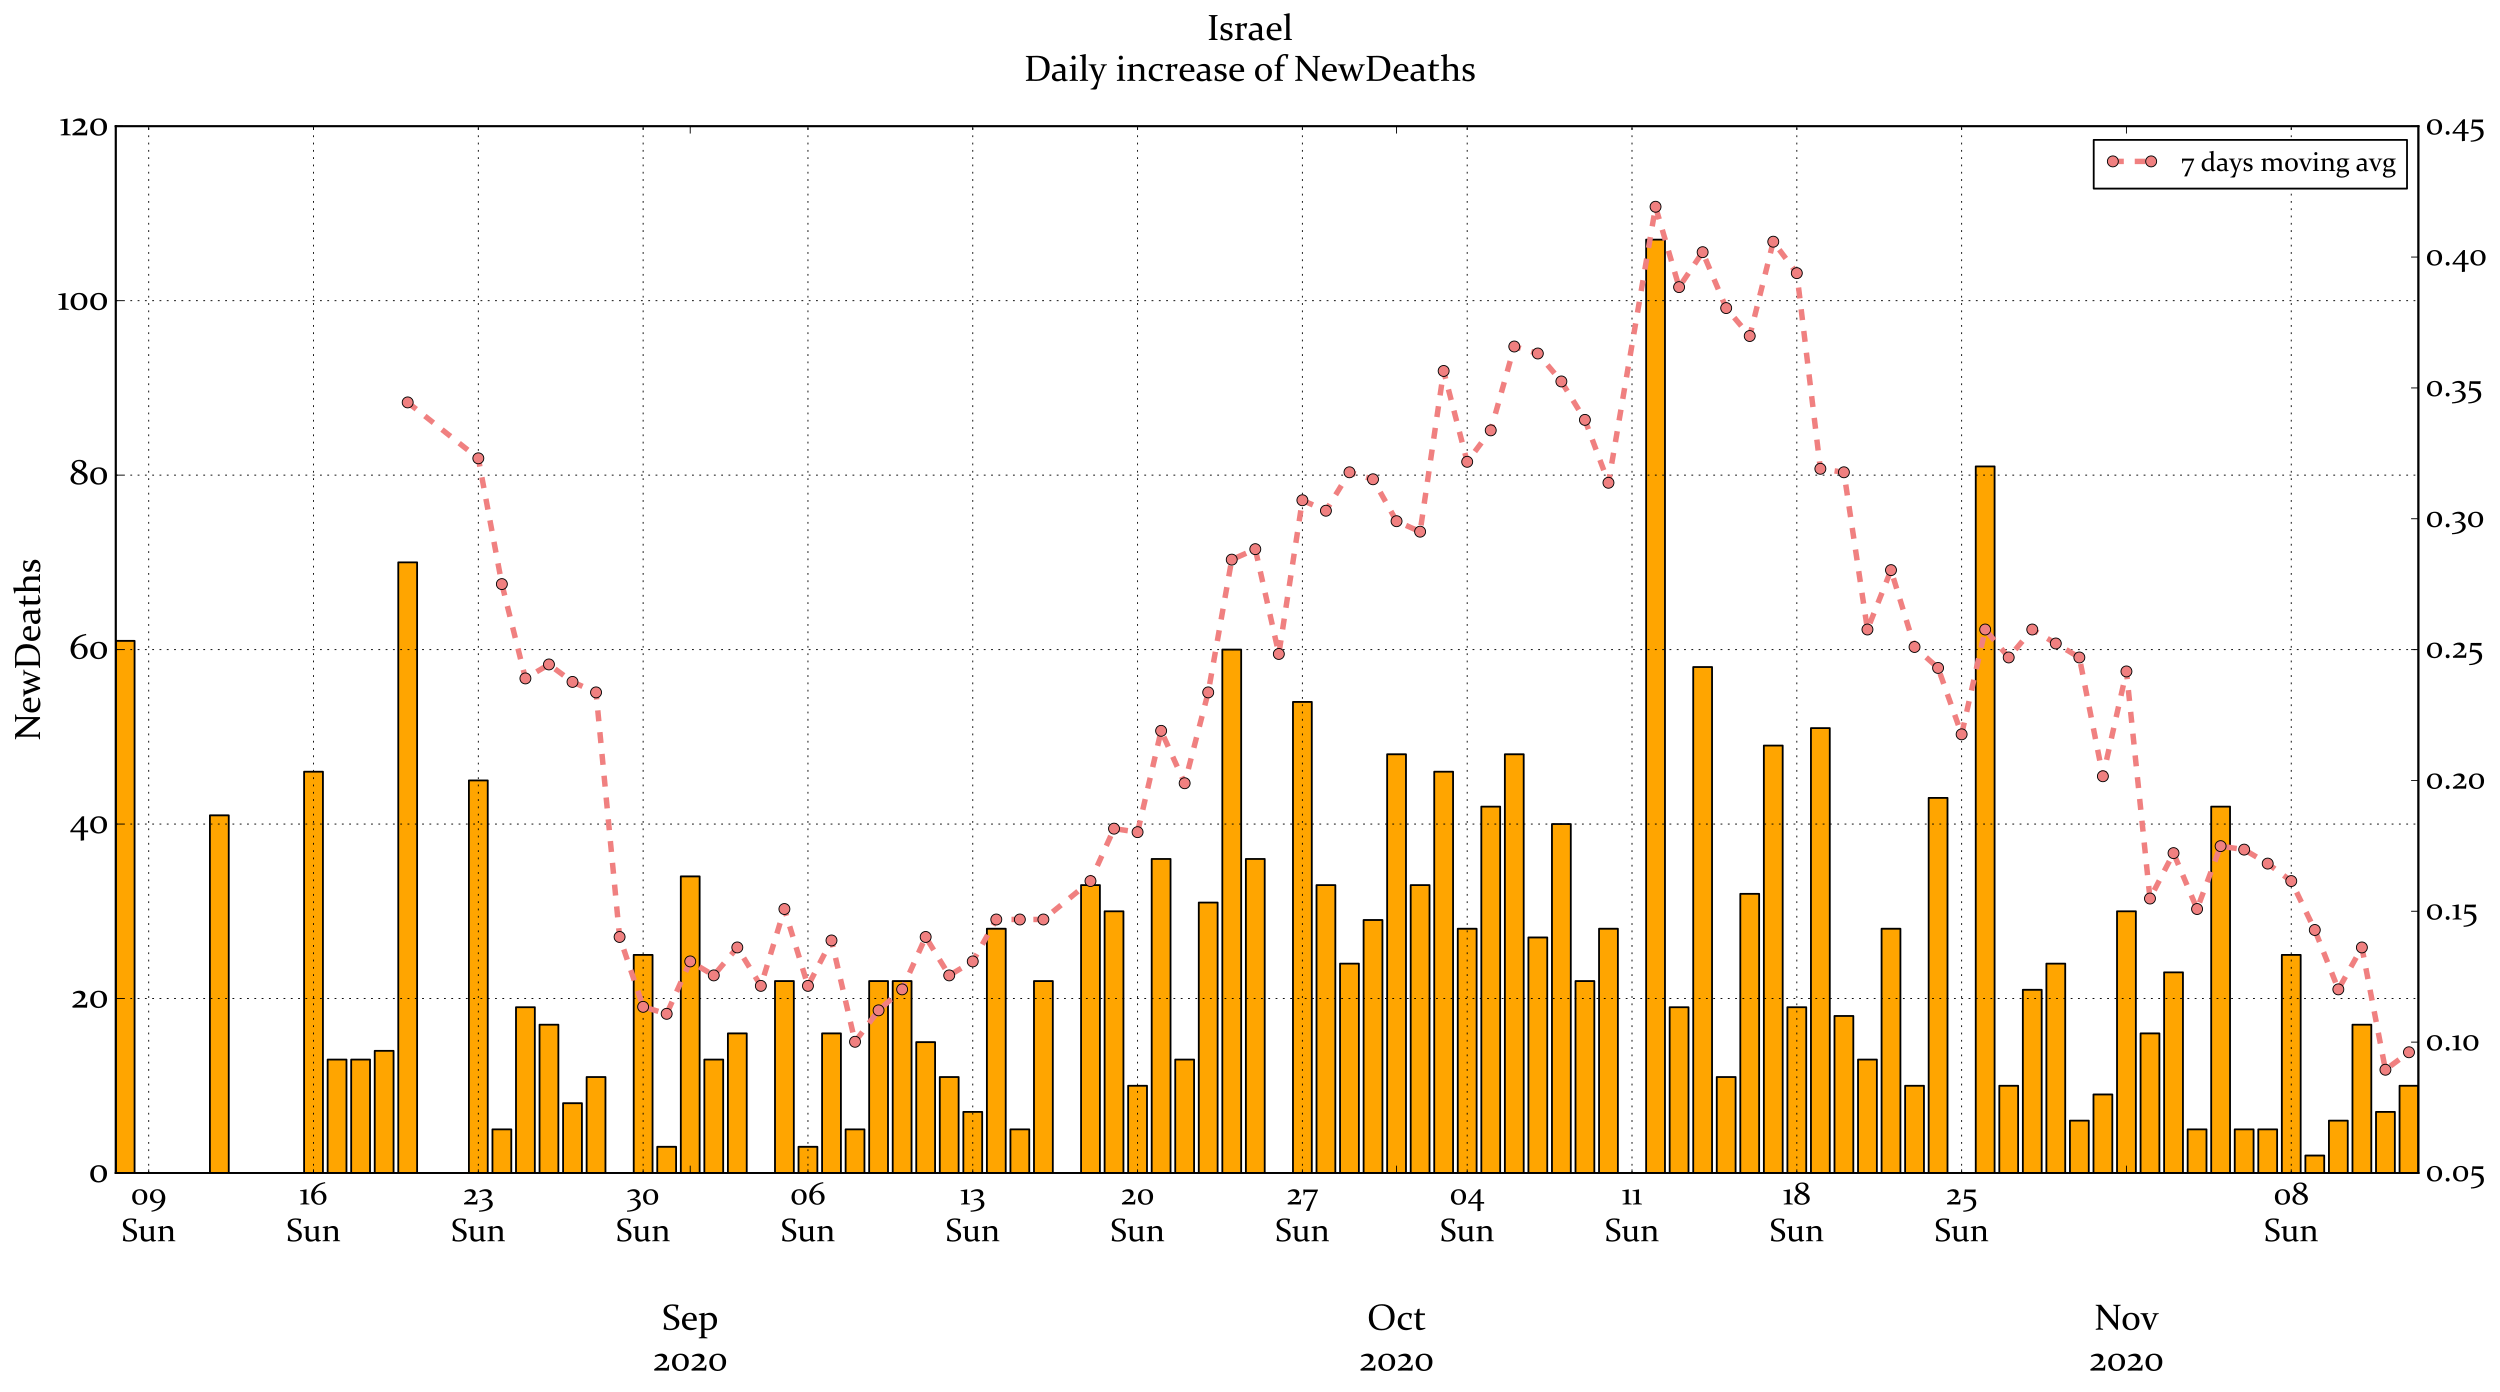 <?xml version="1.0" encoding="utf-8" standalone="no"?>
<!DOCTYPE svg PUBLIC "-//W3C//DTD SVG 1.1//EN"
  "http://www.w3.org/Graphics/SVG/1.1/DTD/svg11.dtd">
<!-- Created with matplotlib (https://matplotlib.org/) -->
<svg height="763.488pt" version="1.1" viewBox="0 0 1370.88 763.488" width="1370.88pt" xmlns="http://www.w3.org/2000/svg" xmlns:xlink="http://www.w3.org/1999/xlink">
 <defs>
  <style type="text/css">*{stroke-linecap:butt;stroke-linejoin:round;}</style>
 </defs>
 <g id="figure_1">
  <g id="patch_1">
   <path d="M 0 763.488 
L 1370.88 763.488 
L 1370.88 0 
L 0 0 
z
" style="fill:#ffffff;"/>
  </g>
  <g id="axes_1">
   <g id="patch_2">
    <path d="M 63.466 643.203 
L 1326.13 643.203 
L 1326.13 69.214 
L 63.466 69.214 
z
" style="fill:#ffffff;"/>
   </g>
   <g id="patch_3">
    <path clip-path="url(#p88b9c7ec92)" d="M 0 0 
z
" style="fill:#ffa500;stroke:#000000;stroke-linejoin:miter;"/>
   </g>
   <g id="patch_4">
    <path clip-path="url(#p88b9c7ec92)" d="M 63.466 643.203 
L 73.794 643.203 
L 73.794 351.425 
L 63.466 351.425 
z
" style="fill:#ffa500;stroke:#000000;stroke-linejoin:miter;"/>
   </g>
   <g id="patch_5">
    <path clip-path="url(#p88b9c7ec92)" d="M 115.108 643.203 
L 125.437 643.203 
L 125.437 447.09 
L 115.108 447.09 
z
" style="fill:#ffa500;stroke:#000000;stroke-linejoin:miter;"/>
   </g>
   <g id="patch_6">
    <path clip-path="url(#p88b9c7ec92)" d="M 166.751 643.203 
L 177.08 643.203 
L 177.08 423.174 
L 166.751 423.174 
z
" style="fill:#ffa500;stroke:#000000;stroke-linejoin:miter;"/>
   </g>
   <g id="patch_7">
    <path clip-path="url(#p88b9c7ec92)" d="M 179.662 643.203 
L 189.99 643.203 
L 189.99 581.021 
L 179.662 581.021 
z
" style="fill:#ffa500;stroke:#000000;stroke-linejoin:miter;"/>
   </g>
   <g id="patch_8">
    <path clip-path="url(#p88b9c7ec92)" d="M 192.572 643.203 
L 202.901 643.203 
L 202.901 581.021 
L 192.572 581.021 
z
" style="fill:#ffa500;stroke:#000000;stroke-linejoin:miter;"/>
   </g>
   <g id="patch_9">
    <path clip-path="url(#p88b9c7ec92)" d="M 205.483 643.203 
L 215.812 643.203 
L 215.812 576.238 
L 205.483 576.238 
z
" style="fill:#ffa500;stroke:#000000;stroke-linejoin:miter;"/>
   </g>
   <g id="patch_10">
    <path clip-path="url(#p88b9c7ec92)" d="M 218.394 643.203 
L 228.722 643.203 
L 228.722 308.376 
L 218.394 308.376 
z
" style="fill:#ffa500;stroke:#000000;stroke-linejoin:miter;"/>
   </g>
   <g id="patch_11">
    <path clip-path="url(#p88b9c7ec92)" d="M 257.126 643.203 
L 267.454 643.203 
L 267.454 427.957 
L 257.126 427.957 
z
" style="fill:#ffa500;stroke:#000000;stroke-linejoin:miter;"/>
   </g>
   <g id="patch_12">
    <path clip-path="url(#p88b9c7ec92)" d="M 270.036 643.203 
L 280.365 643.203 
L 280.365 619.287 
L 270.036 619.287 
z
" style="fill:#ffa500;stroke:#000000;stroke-linejoin:miter;"/>
   </g>
   <g id="patch_13">
    <path clip-path="url(#p88b9c7ec92)" d="M 282.947 643.203 
L 293.276 643.203 
L 293.276 552.321 
L 282.947 552.321 
z
" style="fill:#ffa500;stroke:#000000;stroke-linejoin:miter;"/>
   </g>
   <g id="patch_14">
    <path clip-path="url(#p88b9c7ec92)" d="M 295.858 643.203 
L 306.186 643.203 
L 306.186 561.888 
L 295.858 561.888 
z
" style="fill:#ffa500;stroke:#000000;stroke-linejoin:miter;"/>
   </g>
   <g id="patch_15">
    <path clip-path="url(#p88b9c7ec92)" d="M 308.768 643.203 
L 319.097 643.203 
L 319.097 604.937 
L 308.768 604.937 
z
" style="fill:#ffa500;stroke:#000000;stroke-linejoin:miter;"/>
   </g>
   <g id="patch_16">
    <path clip-path="url(#p88b9c7ec92)" d="M 321.679 643.203 
L 332.008 643.203 
L 332.008 590.587 
L 321.679 590.587 
z
" style="fill:#ffa500;stroke:#000000;stroke-linejoin:miter;"/>
   </g>
   <g id="patch_17">
    <path clip-path="url(#p88b9c7ec92)" d="M 334.59 643.203 
L 344.918 643.203 
L 344.918 643.203 
L 334.59 643.203 
z
" style="fill:#ffa500;stroke:#000000;stroke-linejoin:miter;"/>
   </g>
   <g id="patch_18">
    <path clip-path="url(#p88b9c7ec92)" d="M 347.5 643.203 
L 357.829 643.203 
L 357.829 523.622 
L 347.5 523.622 
z
" style="fill:#ffa500;stroke:#000000;stroke-linejoin:miter;"/>
   </g>
   <g id="patch_19">
    <path clip-path="url(#p88b9c7ec92)" d="M 360.411 643.203 
L 370.74 643.203 
L 370.74 628.853 
L 360.411 628.853 
z
" style="fill:#ffa500;stroke:#000000;stroke-linejoin:miter;"/>
   </g>
   <g id="patch_20">
    <path clip-path="url(#p88b9c7ec92)" d="M 373.322 643.203 
L 383.65 643.203 
L 383.65 480.573 
L 373.322 480.573 
z
" style="fill:#ffa500;stroke:#000000;stroke-linejoin:miter;"/>
   </g>
   <g id="patch_21">
    <path clip-path="url(#p88b9c7ec92)" d="M 386.233 643.203 
L 396.561 643.203 
L 396.561 581.021 
L 386.233 581.021 
z
" style="fill:#ffa500;stroke:#000000;stroke-linejoin:miter;"/>
   </g>
   <g id="patch_22">
    <path clip-path="url(#p88b9c7ec92)" d="M 399.143 643.203 
L 409.472 643.203 
L 409.472 566.671 
L 399.143 566.671 
z
" style="fill:#ffa500;stroke:#000000;stroke-linejoin:miter;"/>
   </g>
   <g id="patch_23">
    <path clip-path="url(#p88b9c7ec92)" d="M 412.054 643.203 
L 422.382 643.203 
L 422.382 643.203 
L 412.054 643.203 
z
" style="fill:#ffa500;stroke:#000000;stroke-linejoin:miter;"/>
   </g>
   <g id="patch_24">
    <path clip-path="url(#p88b9c7ec92)" d="M 424.965 643.203 
L 435.293 643.203 
L 435.293 537.972 
L 424.965 537.972 
z
" style="fill:#ffa500;stroke:#000000;stroke-linejoin:miter;"/>
   </g>
   <g id="patch_25">
    <path clip-path="url(#p88b9c7ec92)" d="M 437.875 643.203 
L 448.204 643.203 
L 448.204 628.853 
L 437.875 628.853 
z
" style="fill:#ffa500;stroke:#000000;stroke-linejoin:miter;"/>
   </g>
   <g id="patch_26">
    <path clip-path="url(#p88b9c7ec92)" d="M 450.786 643.203 
L 461.114 643.203 
L 461.114 566.671 
L 450.786 566.671 
z
" style="fill:#ffa500;stroke:#000000;stroke-linejoin:miter;"/>
   </g>
   <g id="patch_27">
    <path clip-path="url(#p88b9c7ec92)" d="M 463.697 643.203 
L 474.025 643.203 
L 474.025 619.287 
L 463.697 619.287 
z
" style="fill:#ffa500;stroke:#000000;stroke-linejoin:miter;"/>
   </g>
   <g id="patch_28">
    <path clip-path="url(#p88b9c7ec92)" d="M 476.607 643.203 
L 486.936 643.203 
L 486.936 537.972 
L 476.607 537.972 
z
" style="fill:#ffa500;stroke:#000000;stroke-linejoin:miter;"/>
   </g>
   <g id="patch_29">
    <path clip-path="url(#p88b9c7ec92)" d="M 489.518 643.203 
L 499.846 643.203 
L 499.846 537.972 
L 489.518 537.972 
z
" style="fill:#ffa500;stroke:#000000;stroke-linejoin:miter;"/>
   </g>
   <g id="patch_30">
    <path clip-path="url(#p88b9c7ec92)" d="M 502.429 643.203 
L 512.757 643.203 
L 512.757 571.454 
L 502.429 571.454 
z
" style="fill:#ffa500;stroke:#000000;stroke-linejoin:miter;"/>
   </g>
   <g id="patch_31">
    <path clip-path="url(#p88b9c7ec92)" d="M 515.339 643.203 
L 525.668 643.203 
L 525.668 590.587 
L 515.339 590.587 
z
" style="fill:#ffa500;stroke:#000000;stroke-linejoin:miter;"/>
   </g>
   <g id="patch_32">
    <path clip-path="url(#p88b9c7ec92)" d="M 528.25 643.203 
L 538.578 643.203 
L 538.578 609.72 
L 528.25 609.72 
z
" style="fill:#ffa500;stroke:#000000;stroke-linejoin:miter;"/>
   </g>
   <g id="patch_33">
    <path clip-path="url(#p88b9c7ec92)" d="M 541.161 643.203 
L 551.489 643.203 
L 551.489 509.272 
L 541.161 509.272 
z
" style="fill:#ffa500;stroke:#000000;stroke-linejoin:miter;"/>
   </g>
   <g id="patch_34">
    <path clip-path="url(#p88b9c7ec92)" d="M 554.071 643.203 
L 564.4 643.203 
L 564.4 619.287 
L 554.071 619.287 
z
" style="fill:#ffa500;stroke:#000000;stroke-linejoin:miter;"/>
   </g>
   <g id="patch_35">
    <path clip-path="url(#p88b9c7ec92)" d="M 566.982 643.203 
L 577.311 643.203 
L 577.311 537.972 
L 566.982 537.972 
z
" style="fill:#ffa500;stroke:#000000;stroke-linejoin:miter;"/>
   </g>
   <g id="patch_36">
    <path clip-path="url(#p88b9c7ec92)" d="M 592.803 643.203 
L 603.132 643.203 
L 603.132 485.356 
L 592.803 485.356 
z
" style="fill:#ffa500;stroke:#000000;stroke-linejoin:miter;"/>
   </g>
   <g id="patch_37">
    <path clip-path="url(#p88b9c7ec92)" d="M 605.714 643.203 
L 616.043 643.203 
L 616.043 499.706 
L 605.714 499.706 
z
" style="fill:#ffa500;stroke:#000000;stroke-linejoin:miter;"/>
   </g>
   <g id="patch_38">
    <path clip-path="url(#p88b9c7ec92)" d="M 618.625 643.203 
L 628.953 643.203 
L 628.953 595.371 
L 618.625 595.371 
z
" style="fill:#ffa500;stroke:#000000;stroke-linejoin:miter;"/>
   </g>
   <g id="patch_39">
    <path clip-path="url(#p88b9c7ec92)" d="M 631.535 643.203 
L 641.864 643.203 
L 641.864 471.006 
L 631.535 471.006 
z
" style="fill:#ffa500;stroke:#000000;stroke-linejoin:miter;"/>
   </g>
   <g id="patch_40">
    <path clip-path="url(#p88b9c7ec92)" d="M 644.446 643.203 
L 654.775 643.203 
L 654.775 581.021 
L 644.446 581.021 
z
" style="fill:#ffa500;stroke:#000000;stroke-linejoin:miter;"/>
   </g>
   <g id="patch_41">
    <path clip-path="url(#p88b9c7ec92)" d="M 657.357 643.203 
L 667.685 643.203 
L 667.685 494.923 
L 657.357 494.923 
z
" style="fill:#ffa500;stroke:#000000;stroke-linejoin:miter;"/>
   </g>
   <g id="patch_42">
    <path clip-path="url(#p88b9c7ec92)" d="M 670.267 643.203 
L 680.596 643.203 
L 680.596 356.209 
L 670.267 356.209 
z
" style="fill:#ffa500;stroke:#000000;stroke-linejoin:miter;"/>
   </g>
   <g id="patch_43">
    <path clip-path="url(#p88b9c7ec92)" d="M 683.178 643.203 
L 693.507 643.203 
L 693.507 471.006 
L 683.178 471.006 
z
" style="fill:#ffa500;stroke:#000000;stroke-linejoin:miter;"/>
   </g>
   <g id="patch_44">
    <path clip-path="url(#p88b9c7ec92)" d="M 696.089 643.203 
L 706.417 643.203 
L 706.417 643.203 
L 696.089 643.203 
z
" style="fill:#ffa500;stroke:#000000;stroke-linejoin:miter;"/>
   </g>
   <g id="patch_45">
    <path clip-path="url(#p88b9c7ec92)" d="M 708.999 643.203 
L 719.328 643.203 
L 719.328 384.908 
L 708.999 384.908 
z
" style="fill:#ffa500;stroke:#000000;stroke-linejoin:miter;"/>
   </g>
   <g id="patch_46">
    <path clip-path="url(#p88b9c7ec92)" d="M 721.91 643.203 
L 732.239 643.203 
L 732.239 485.356 
L 721.91 485.356 
z
" style="fill:#ffa500;stroke:#000000;stroke-linejoin:miter;"/>
   </g>
   <g id="patch_47">
    <path clip-path="url(#p88b9c7ec92)" d="M 734.821 643.203 
L 745.149 643.203 
L 745.149 528.405 
L 734.821 528.405 
z
" style="fill:#ffa500;stroke:#000000;stroke-linejoin:miter;"/>
   </g>
   <g id="patch_48">
    <path clip-path="url(#p88b9c7ec92)" d="M 747.731 643.203 
L 758.06 643.203 
L 758.06 504.489 
L 747.731 504.489 
z
" style="fill:#ffa500;stroke:#000000;stroke-linejoin:miter;"/>
   </g>
   <g id="patch_49">
    <path clip-path="url(#p88b9c7ec92)" d="M 760.642 643.203 
L 770.971 643.203 
L 770.971 413.608 
L 760.642 413.608 
z
" style="fill:#ffa500;stroke:#000000;stroke-linejoin:miter;"/>
   </g>
   <g id="patch_50">
    <path clip-path="url(#p88b9c7ec92)" d="M 773.553 643.203 
L 783.881 643.203 
L 783.881 485.356 
L 773.553 485.356 
z
" style="fill:#ffa500;stroke:#000000;stroke-linejoin:miter;"/>
   </g>
   <g id="patch_51">
    <path clip-path="url(#p88b9c7ec92)" d="M 786.463 643.203 
L 796.792 643.203 
L 796.792 423.174 
L 786.463 423.174 
z
" style="fill:#ffa500;stroke:#000000;stroke-linejoin:miter;"/>
   </g>
   <g id="patch_52">
    <path clip-path="url(#p88b9c7ec92)" d="M 799.374 643.203 
L 809.703 643.203 
L 809.703 509.272 
L 799.374 509.272 
z
" style="fill:#ffa500;stroke:#000000;stroke-linejoin:miter;"/>
   </g>
   <g id="patch_53">
    <path clip-path="url(#p88b9c7ec92)" d="M 812.285 643.203 
L 822.613 643.203 
L 822.613 442.307 
L 812.285 442.307 
z
" style="fill:#ffa500;stroke:#000000;stroke-linejoin:miter;"/>
   </g>
   <g id="patch_54">
    <path clip-path="url(#p88b9c7ec92)" d="M 825.195 643.203 
L 835.524 643.203 
L 835.524 413.608 
L 825.195 413.608 
z
" style="fill:#ffa500;stroke:#000000;stroke-linejoin:miter;"/>
   </g>
   <g id="patch_55">
    <path clip-path="url(#p88b9c7ec92)" d="M 838.106 643.203 
L 848.435 643.203 
L 848.435 514.056 
L 838.106 514.056 
z
" style="fill:#ffa500;stroke:#000000;stroke-linejoin:miter;"/>
   </g>
   <g id="patch_56">
    <path clip-path="url(#p88b9c7ec92)" d="M 851.017 643.203 
L 861.345 643.203 
L 861.345 451.873 
L 851.017 451.873 
z
" style="fill:#ffa500;stroke:#000000;stroke-linejoin:miter;"/>
   </g>
   <g id="patch_57">
    <path clip-path="url(#p88b9c7ec92)" d="M 863.928 643.203 
L 874.256 643.203 
L 874.256 537.972 
L 863.928 537.972 
z
" style="fill:#ffa500;stroke:#000000;stroke-linejoin:miter;"/>
   </g>
   <g id="patch_58">
    <path clip-path="url(#p88b9c7ec92)" d="M 876.838 643.203 
L 887.167 643.203 
L 887.167 509.272 
L 876.838 509.272 
z
" style="fill:#ffa500;stroke:#000000;stroke-linejoin:miter;"/>
   </g>
   <g id="patch_59">
    <path clip-path="url(#p88b9c7ec92)" d="M 902.66 643.203 
L 912.988 643.203 
L 912.988 131.396 
L 902.66 131.396 
z
" style="fill:#ffa500;stroke:#000000;stroke-linejoin:miter;"/>
   </g>
   <g id="patch_60">
    <path clip-path="url(#p88b9c7ec92)" d="M 915.57 643.203 
L 925.899 643.203 
L 925.899 552.321 
L 915.57 552.321 
z
" style="fill:#ffa500;stroke:#000000;stroke-linejoin:miter;"/>
   </g>
   <g id="patch_61">
    <path clip-path="url(#p88b9c7ec92)" d="M 928.481 643.203 
L 938.809 643.203 
L 938.809 365.775 
L 928.481 365.775 
z
" style="fill:#ffa500;stroke:#000000;stroke-linejoin:miter;"/>
   </g>
   <g id="patch_62">
    <path clip-path="url(#p88b9c7ec92)" d="M 941.392 643.203 
L 951.72 643.203 
L 951.72 590.587 
L 941.392 590.587 
z
" style="fill:#ffa500;stroke:#000000;stroke-linejoin:miter;"/>
   </g>
   <g id="patch_63">
    <path clip-path="url(#p88b9c7ec92)" d="M 954.302 643.203 
L 964.631 643.203 
L 964.631 490.139 
L 954.302 490.139 
z
" style="fill:#ffa500;stroke:#000000;stroke-linejoin:miter;"/>
   </g>
   <g id="patch_64">
    <path clip-path="url(#p88b9c7ec92)" d="M 967.213 643.203 
L 977.541 643.203 
L 977.541 408.824 
L 967.213 408.824 
z
" style="fill:#ffa500;stroke:#000000;stroke-linejoin:miter;"/>
   </g>
   <g id="patch_65">
    <path clip-path="url(#p88b9c7ec92)" d="M 980.124 643.203 
L 990.452 643.203 
L 990.452 552.321 
L 980.124 552.321 
z
" style="fill:#ffa500;stroke:#000000;stroke-linejoin:miter;"/>
   </g>
   <g id="patch_66">
    <path clip-path="url(#p88b9c7ec92)" d="M 993.034 643.203 
L 1003.363 643.203 
L 1003.363 399.258 
L 993.034 399.258 
z
" style="fill:#ffa500;stroke:#000000;stroke-linejoin:miter;"/>
   </g>
   <g id="patch_67">
    <path clip-path="url(#p88b9c7ec92)" d="M 1005.945 643.203 
L 1016.273 643.203 
L 1016.273 557.105 
L 1005.945 557.105 
z
" style="fill:#ffa500;stroke:#000000;stroke-linejoin:miter;"/>
   </g>
   <g id="patch_68">
    <path clip-path="url(#p88b9c7ec92)" d="M 1018.856 643.203 
L 1029.184 643.203 
L 1029.184 581.021 
L 1018.856 581.021 
z
" style="fill:#ffa500;stroke:#000000;stroke-linejoin:miter;"/>
   </g>
   <g id="patch_69">
    <path clip-path="url(#p88b9c7ec92)" d="M 1031.766 643.203 
L 1042.095 643.203 
L 1042.095 509.272 
L 1031.766 509.272 
z
" style="fill:#ffa500;stroke:#000000;stroke-linejoin:miter;"/>
   </g>
   <g id="patch_70">
    <path clip-path="url(#p88b9c7ec92)" d="M 1044.677 643.203 
L 1055.006 643.203 
L 1055.006 595.371 
L 1044.677 595.371 
z
" style="fill:#ffa500;stroke:#000000;stroke-linejoin:miter;"/>
   </g>
   <g id="patch_71">
    <path clip-path="url(#p88b9c7ec92)" d="M 1057.588 643.203 
L 1067.916 643.203 
L 1067.916 437.524 
L 1057.588 437.524 
z
" style="fill:#ffa500;stroke:#000000;stroke-linejoin:miter;"/>
   </g>
   <g id="patch_72">
    <path clip-path="url(#p88b9c7ec92)" d="M 1070.498 643.203 
L 1080.827 643.203 
L 1080.827 643.203 
L 1070.498 643.203 
z
" style="fill:#ffa500;stroke:#000000;stroke-linejoin:miter;"/>
   </g>
   <g id="patch_73">
    <path clip-path="url(#p88b9c7ec92)" d="M 1083.409 643.203 
L 1093.738 643.203 
L 1093.738 255.761 
L 1083.409 255.761 
z
" style="fill:#ffa500;stroke:#000000;stroke-linejoin:miter;"/>
   </g>
   <g id="patch_74">
    <path clip-path="url(#p88b9c7ec92)" d="M 1096.32 643.203 
L 1106.648 643.203 
L 1106.648 595.371 
L 1096.32 595.371 
z
" style="fill:#ffa500;stroke:#000000;stroke-linejoin:miter;"/>
   </g>
   <g id="patch_75">
    <path clip-path="url(#p88b9c7ec92)" d="M 1109.23 643.203 
L 1119.559 643.203 
L 1119.559 542.755 
L 1109.23 542.755 
z
" style="fill:#ffa500;stroke:#000000;stroke-linejoin:miter;"/>
   </g>
   <g id="patch_76">
    <path clip-path="url(#p88b9c7ec92)" d="M 1122.141 643.203 
L 1132.47 643.203 
L 1132.47 528.405 
L 1122.141 528.405 
z
" style="fill:#ffa500;stroke:#000000;stroke-linejoin:miter;"/>
   </g>
   <g id="patch_77">
    <path clip-path="url(#p88b9c7ec92)" d="M 1135.052 643.203 
L 1145.38 643.203 
L 1145.38 614.504 
L 1135.052 614.504 
z
" style="fill:#ffa500;stroke:#000000;stroke-linejoin:miter;"/>
   </g>
   <g id="patch_78">
    <path clip-path="url(#p88b9c7ec92)" d="M 1147.962 643.203 
L 1158.291 643.203 
L 1158.291 600.154 
L 1147.962 600.154 
z
" style="fill:#ffa500;stroke:#000000;stroke-linejoin:miter;"/>
   </g>
   <g id="patch_79">
    <path clip-path="url(#p88b9c7ec92)" d="M 1160.873 643.203 
L 1171.202 643.203 
L 1171.202 499.706 
L 1160.873 499.706 
z
" style="fill:#ffa500;stroke:#000000;stroke-linejoin:miter;"/>
   </g>
   <g id="patch_80">
    <path clip-path="url(#p88b9c7ec92)" d="M 1173.784 643.203 
L 1184.112 643.203 
L 1184.112 566.671 
L 1173.784 566.671 
z
" style="fill:#ffa500;stroke:#000000;stroke-linejoin:miter;"/>
   </g>
   <g id="patch_81">
    <path clip-path="url(#p88b9c7ec92)" d="M 1186.694 643.203 
L 1197.023 643.203 
L 1197.023 533.188 
L 1186.694 533.188 
z
" style="fill:#ffa500;stroke:#000000;stroke-linejoin:miter;"/>
   </g>
   <g id="patch_82">
    <path clip-path="url(#p88b9c7ec92)" d="M 1199.605 643.203 
L 1209.934 643.203 
L 1209.934 619.287 
L 1199.605 619.287 
z
" style="fill:#ffa500;stroke:#000000;stroke-linejoin:miter;"/>
   </g>
   <g id="patch_83">
    <path clip-path="url(#p88b9c7ec92)" d="M 1212.516 643.203 
L 1222.844 643.203 
L 1222.844 442.307 
L 1212.516 442.307 
z
" style="fill:#ffa500;stroke:#000000;stroke-linejoin:miter;"/>
   </g>
   <g id="patch_84">
    <path clip-path="url(#p88b9c7ec92)" d="M 1225.426 643.203 
L 1235.755 643.203 
L 1235.755 619.287 
L 1225.426 619.287 
z
" style="fill:#ffa500;stroke:#000000;stroke-linejoin:miter;"/>
   </g>
   <g id="patch_85">
    <path clip-path="url(#p88b9c7ec92)" d="M 1238.337 643.203 
L 1248.666 643.203 
L 1248.666 619.287 
L 1238.337 619.287 
z
" style="fill:#ffa500;stroke:#000000;stroke-linejoin:miter;"/>
   </g>
   <g id="patch_86">
    <path clip-path="url(#p88b9c7ec92)" d="M 1251.248 643.203 
L 1261.576 643.203 
L 1261.576 523.622 
L 1251.248 523.622 
z
" style="fill:#ffa500;stroke:#000000;stroke-linejoin:miter;"/>
   </g>
   <g id="patch_87">
    <path clip-path="url(#p88b9c7ec92)" d="M 1264.158 643.203 
L 1274.487 643.203 
L 1274.487 633.637 
L 1264.158 633.637 
z
" style="fill:#ffa500;stroke:#000000;stroke-linejoin:miter;"/>
   </g>
   <g id="patch_88">
    <path clip-path="url(#p88b9c7ec92)" d="M 1277.069 643.203 
L 1287.398 643.203 
L 1287.398 614.504 
L 1277.069 614.504 
z
" style="fill:#ffa500;stroke:#000000;stroke-linejoin:miter;"/>
   </g>
   <g id="patch_89">
    <path clip-path="url(#p88b9c7ec92)" d="M 1289.98 643.203 
L 1300.308 643.203 
L 1300.308 561.888 
L 1289.98 561.888 
z
" style="fill:#ffa500;stroke:#000000;stroke-linejoin:miter;"/>
   </g>
   <g id="patch_90">
    <path clip-path="url(#p88b9c7ec92)" d="M 1302.89 643.203 
L 1313.219 643.203 
L 1313.219 609.72 
L 1302.89 609.72 
z
" style="fill:#ffa500;stroke:#000000;stroke-linejoin:miter;"/>
   </g>
   <g id="patch_91">
    <path clip-path="url(#p88b9c7ec92)" d="M 1315.801 643.203 
L 1326.13 643.203 
L 1326.13 595.371 
L 1315.801 595.371 
z
" style="fill:#ffa500;stroke:#000000;stroke-linejoin:miter;"/>
   </g>
   <g id="patch_92">
    <path d="M 63.466 643.203 
L 63.466 69.214 
" style="fill:none;stroke:#000000;stroke-linecap:square;stroke-linejoin:miter;"/>
   </g>
   <g id="patch_93">
    <path d="M 1326.13 643.203 
L 1326.13 69.214 
" style="fill:none;stroke:#000000;stroke-linecap:square;stroke-linejoin:miter;"/>
   </g>
   <g id="patch_94">
    <path d="M 63.466 643.203 
L 1326.13 643.203 
" style="fill:none;stroke:#000000;stroke-linecap:square;stroke-linejoin:miter;"/>
   </g>
   <g id="patch_95">
    <path d="M 63.466 69.214 
L 1326.13 69.214 
" style="fill:none;stroke:#000000;stroke-linecap:square;stroke-linejoin:miter;"/>
   </g>
   <g id="matplotlib.axis_1">
    <g id="xtick_1">
     <g id="line2d_1">
      <defs>
       <path d="M 0 0 
L 0 -4 
" id="me40585ba53" style="stroke:#000000;stroke-width:0.5;"/>
      </defs>
      <g>
       <use style="stroke:#000000;stroke-width:0.5;" x="378.486" xlink:href="#me40585ba53" y="643.203"/>
      </g>
     </g>
     <g id="line2d_2">
      <defs>
       <path d="M 0 0 
L 0 4 
" id="m4c7964a0c5" style="stroke:#000000;stroke-width:0.5;"/>
      </defs>
      <g>
       <use style="stroke:#000000;stroke-width:0.5;" x="378.486" xlink:href="#m4c7964a0c5" y="69.214"/>
      </g>
     </g>
     <g id="text_1">
      <!--  -->
      <g transform="translate(378.486 661.919)scale(0.2 -0.2)"/>
      <!--  -->
      <g transform="translate(378.486 684.324)scale(0.2 -0.2)"/>
      <!--  -->
      <g transform="translate(378.486 706.73)scale(0.2 -0.2)"/>
      <!-- Sep -->
      <g transform="translate(363.002 729.135)scale(0.2 -0.2)">
       <defs>
        <path d="M 37.109 63.922 
Q 31.984 65.625 27.688 65.625 
Q 21.234 65.625 17.406 62.5 
Q 13.578 59.375 13.578 53.812 
Q 13.578 50.641 14.922 48.234 
Q 16.266 45.844 18.531 44.031 
Q 20.797 42.234 23.672 40.812 
Q 26.562 39.406 29.641 38.031 
Q 33.016 36.578 36.188 34.938 
Q 39.359 33.297 41.922 31.094 
Q 44.484 28.906 46.016 25.828 
Q 47.562 22.75 47.562 18.656 
Q 47.562 8.938 40.75 3.812 
Q 33.938 -1.312 21.875 -1.312 
Q 14.109 -1.312 4.688 1.312 
L 4.391 1.703 
L 6.781 18.312 
L 8.984 18.656 
L 12.406 4.781 
Q 17.578 2.734 23 2.734 
Q 30.281 2.734 34.344 5.953 
Q 38.422 9.188 38.422 15.141 
Q 38.422 18.266 37.109 20.625 
Q 35.797 23 33.562 24.703 
Q 31.344 26.422 28.516 27.812 
Q 25.688 29.203 22.656 30.562 
Q 19.234 32.031 16.016 33.734 
Q 12.797 35.453 10.172 37.719 
Q 7.562 39.984 6 43.281 
Q 4.438 46.578 4.438 50.984 
Q 4.438 59.812 11.047 64.641 
Q 17.672 69.484 28.609 69.484 
Q 36.328 69.484 44.781 67.672 
L 45.125 67.328 
L 42.234 52.094 
L 40.281 51.766 
z
" id="Constantia-83"/>
        <path d="M 44.047 3.469 
Q 39.891 0.875 35.5 -0.25 
Q 31.109 -1.375 27.344 -1.375 
Q 16.609 -1.375 10.203 4.75 
Q 3.812 10.891 3.812 21.781 
Q 3.812 32.625 9.938 39.5 
Q 16.062 46.391 26.312 46.391 
Q 34.906 46.391 39.688 41.234 
Q 44.484 36.078 44.484 27 
Q 44.484 25.641 44.344 24.219 
L 13.375 24.219 
Q 13.375 13.719 18.312 9.203 
Q 23.25 4.688 33.734 4.688 
Q 38.422 4.688 43.75 5.562 
z
M 34.766 28.266 
L 34.766 29.734 
Q 34.766 36.672 32.547 39.641 
Q 30.328 42.625 25.922 42.625 
Q 20.125 42.625 17.047 38.422 
Q 13.969 34.234 13.578 28.266 
z
" id="Constantia-101"/>
        <path d="M 2.094 41.312 
L 1.859 42.969 
Q 10.062 44.531 17.328 46.391 
L 17.828 46.047 
L 17.828 41.266 
Q 25.297 46.391 32.281 46.391 
Q 41.359 46.391 46.703 40.312 
Q 52.047 34.234 52.047 24.516 
Q 52.047 12.547 45.156 5.578 
Q 38.281 -1.375 25.641 -1.375 
Q 21.875 -1.375 17.828 -0.641 
L 17.828 -11.328 
Q 17.828 -16.219 17.922 -18.172 
Q 18.016 -19.625 19.234 -19.922 
L 25.641 -21.734 
L 25.781 -23.734 
Q 18.172 -23.578 13.375 -23.578 
Q 8.594 -23.578 2.047 -23.734 
L 1.859 -21.734 
L 7.469 -20.062 
Q 8.641 -19.734 8.688 -18.562 
Q 8.797 -14.984 8.797 -7.766 
L 8.797 12.109 
Q 8.797 33.734 8.594 39.453 
z
M 17.828 3.766 
Q 22.078 2.828 26.031 2.828 
Q 34.125 2.828 38.219 7.906 
Q 42.328 12.984 42.328 22.469 
Q 42.328 31.391 38.422 35.938 
Q 34.516 40.484 27.203 40.484 
Q 21.922 40.484 17.828 38.328 
z
" id="Constantia-112"/>
       </defs>
       <use xlink:href="#Constantia-83"/>
       <use x="50.977" xlink:href="#Constantia-101"/>
       <use x="98.877" xlink:href="#Constantia-112"/>
      </g>
      <!-- 2020 -->
      <g transform="translate(358.027 751.541)scale(0.2 -0.2)">
       <defs>
        <path d="M 42.391 15.484 
L 44.531 15.875 
L 43.562 0.203 
L 43.219 -0.141 
Q 33.25 0 22.359 0 
Q 12.25 0 3.766 -0.141 
L 3.422 3.859 
Q 8.016 6.844 11.672 9.375 
Q 15.328 11.922 18.016 14.109 
Q 20.703 16.266 22.75 18.219 
Q 24.812 20.172 26.203 22.094 
Q 27.594 24.031 28.312 26.031 
Q 29.047 28.031 29.047 30.219 
Q 29.047 34.719 25.781 37.344 
Q 22.516 39.984 17.781 39.984 
Q 12.203 39.984 6.547 36.969 
L 4.688 40.188 
Q 13.812 46.391 23 46.391 
Q 29.891 46.391 34.453 43.047 
Q 39.016 39.703 39.016 33.734 
Q 39.016 30.031 37.344 26.828 
Q 35.688 23.641 32.516 20.562 
Q 29.344 17.484 24.75 14.328 
Q 20.172 11.188 14.266 7.672 
L 14.312 7.422 
L 38.578 7.422 
z
" id="Constantia-50"/>
        <path d="M 13.672 23.297 
Q 13.672 13.625 17.156 8.109 
Q 20.656 2.594 27.203 2.594 
Q 33.844 2.594 37.016 7.516 
Q 40.188 12.453 40.188 22.609 
Q 40.188 32.562 36.719 37.609 
Q 33.25 42.672 26.656 42.672 
Q 19.922 42.672 16.797 37.844 
Q 13.672 33.016 13.672 23.297 
z
M 49.953 23.688 
Q 49.953 12.25 43.438 5.484 
Q 36.922 -1.266 26.422 -1.266 
Q 16.312 -1.266 10.109 4.938 
Q 3.906 11.141 3.906 22.016 
Q 3.906 33.203 10.391 39.797 
Q 16.891 46.391 27.484 46.391 
Q 37.797 46.391 43.875 40.375 
Q 49.953 34.375 49.953 23.688 
z
" id="Constantia-48"/>
       </defs>
       <use xlink:href="#Constantia-50"/>
       <use x="48.438" xlink:href="#Constantia-48"/>
       <use x="102.295" xlink:href="#Constantia-50"/>
       <use x="150.732" xlink:href="#Constantia-48"/>
      </g>
     </g>
    </g>
    <g id="xtick_2">
     <g id="line2d_3">
      <g>
       <use style="stroke:#000000;stroke-width:0.5;" x="765.806" xlink:href="#me40585ba53" y="643.203"/>
      </g>
     </g>
     <g id="line2d_4">
      <g>
       <use style="stroke:#000000;stroke-width:0.5;" x="765.806" xlink:href="#m4c7964a0c5" y="69.214"/>
      </g>
     </g>
     <g id="text_2">
      <!--  -->
      <g transform="translate(765.806 661.919)scale(0.2 -0.2)"/>
      <!--  -->
      <g transform="translate(765.806 684.324)scale(0.2 -0.2)"/>
      <!--  -->
      <g transform="translate(765.806 706.73)scale(0.2 -0.2)"/>
      <!-- Oct -->
      <g transform="translate(749.62 729.135)scale(0.2 -0.2)">
       <defs>
        <path d="M 15.578 35.016 
Q 15.578 19.094 22.016 10.625 
Q 28.469 2.156 40.922 2.156 
Q 53.172 2.156 59 9.844 
Q 64.844 17.531 64.844 33.984 
Q 64.844 49.422 58.641 57.719 
Q 52.438 66.016 39.5 66.016 
Q 26.953 66.016 21.266 58.328 
Q 15.578 50.641 15.578 35.016 
z
M 75.594 35.641 
Q 75.594 18.75 65.984 8.469 
Q 56.391 -1.812 39.156 -1.812 
Q 22.797 -1.812 13.844 7.688 
Q 4.891 17.188 4.891 33.406 
Q 4.891 50.297 14.531 60.125 
Q 24.172 69.969 41.266 69.969 
Q 57.672 69.969 66.625 60.766 
Q 75.594 51.562 75.594 35.641 
z
" id="Constantia-79"/>
        <path d="M 42.969 3.469 
Q 39.938 1.422 35.469 0.016 
Q 31 -1.375 26.609 -1.375 
Q 16.062 -1.375 9.906 4.797 
Q 3.766 10.984 3.766 21.297 
Q 3.766 32.469 10.734 39.422 
Q 17.719 46.391 28.812 46.391 
Q 35.984 46.391 42.719 43.453 
Q 41.109 36.922 39.844 30.078 
L 37.938 29.781 
L 33.984 41.5 
Q 31.734 42.281 28.906 42.281 
Q 21.625 42.281 17.516 37.203 
Q 13.422 32.125 13.422 23.781 
Q 13.422 13.969 18.062 9.281 
Q 22.703 4.594 32.766 4.594 
Q 37.406 4.594 42.672 5.516 
z
" id="Constantia-99"/>
        <path d="M 17.484 39.938 
Q 17.188 23.438 17.188 13.328 
Q 17.188 8.25 18.703 6.312 
Q 20.219 4.391 24.469 4.391 
Q 27.828 4.391 33.25 5.281 
L 33.547 3.078 
Q 25.094 -1.172 18.453 -1.172 
Q 13.141 -1.172 10.547 1.688 
Q 7.953 4.547 7.953 10.297 
Q 7.953 19.781 8.297 40.234 
L 1.562 41.891 
L 1.266 43.891 
L 8.797 44.531 
L 12.156 56.344 
Q 14.891 57.078 17.141 57.766 
L 17.625 57.422 
Q 17.484 51.516 17.484 46.391 
L 17.484 44.578 
L 32.172 44.578 
L 32.172 39.938 
z
" id="Constantia-116"/>
       </defs>
       <use xlink:href="#Constantia-79"/>
       <use x="80.42" xlink:href="#Constantia-99"/>
       <use x="126.562" xlink:href="#Constantia-116"/>
      </g>
      <!-- 2020 -->
      <g transform="translate(745.347 751.541)scale(0.2 -0.2)">
       <use xlink:href="#Constantia-50"/>
       <use x="48.438" xlink:href="#Constantia-48"/>
       <use x="102.295" xlink:href="#Constantia-50"/>
       <use x="150.732" xlink:href="#Constantia-48"/>
      </g>
     </g>
    </g>
    <g id="xtick_3">
     <g id="line2d_5">
      <g>
       <use style="stroke:#000000;stroke-width:0.5;" x="1166.037" xlink:href="#me40585ba53" y="643.203"/>
      </g>
     </g>
     <g id="line2d_6">
      <g>
       <use style="stroke:#000000;stroke-width:0.5;" x="1166.037" xlink:href="#m4c7964a0c5" y="69.214"/>
      </g>
     </g>
     <g id="text_3">
      <!--  -->
      <g transform="translate(1166.037 661.919)scale(0.2 -0.2)"/>
      <!--  -->
      <g transform="translate(1166.037 684.324)scale(0.2 -0.2)"/>
      <!--  -->
      <g transform="translate(1166.037 706.73)scale(0.2 -0.2)"/>
      <!-- Nov -->
      <g transform="translate(1148.462 729.135)scale(0.2 -0.2)">
       <defs>
        <path d="M 16.656 54.438 
L 16.656 14.984 
Q 16.656 9.234 16.75 5.422 
Q 16.797 4.047 17.969 3.766 
L 23.781 2.047 
L 23.875 -0.141 
Q 17.781 0 13.875 0 
Q 10.062 0 3.766 -0.141 
L 3.562 1.953 
L 9.578 3.766 
Q 10.844 4.156 10.891 5.281 
Q 10.984 9.234 10.984 14.984 
L 10.984 54.594 
Q 10.984 59.469 10.891 62.703 
Q 10.844 63.969 9.719 64.359 
L 3.656 66.266 
L 3.562 68.359 
Q 9.859 68.172 13.531 68.172 
Q 15.719 68.172 17.969 68.359 
L 58.984 17.141 
L 58.984 54.781 
Q 58.984 59.516 58.891 62.938 
Q 58.844 64.062 57.625 64.453 
L 51.859 66.109 
L 51.766 68.359 
Q 58.016 68.172 61.859 68.172 
Q 65.766 68.172 71.875 68.359 
L 72.078 66.266 
L 65.922 64.359 
Q 64.797 63.969 64.75 62.703 
Q 64.656 59.469 64.656 54.594 
L 64.656 0 
L 60.547 -0.391 
z
" id="Constantia-78"/>
        <path d="M 13.719 23.047 
Q 13.719 13.922 17.141 8.172 
Q 20.562 2.438 27.297 2.438 
Q 33.594 2.438 36.891 7.484 
Q 40.188 12.547 40.188 22.469 
Q 40.188 31.781 36.719 37.156 
Q 33.25 42.531 26.656 42.531 
Q 20.406 42.531 17.062 37.688 
Q 13.719 32.859 13.719 23.047 
z
M 50.141 23.484 
Q 50.141 12.359 43.422 5.484 
Q 36.719 -1.375 26.375 -1.375 
Q 16.266 -1.375 10.031 5.094 
Q 3.812 11.578 3.812 22.016 
Q 3.812 32.766 10.328 39.578 
Q 16.844 46.391 27.594 46.391 
Q 37.75 46.391 43.938 40.109 
Q 50.141 33.844 50.141 23.484 
z
" id="Constantia-111"/>
        <path d="M -1.516 45.266 
Q 4.641 45.125 9.422 45.125 
Q 13.812 45.125 19.969 45.266 
L 20.172 43.266 
L 14.5 41.703 
Q 18.5 30.328 23.781 17.531 
Q 25.141 14.156 26.219 11.078 
Q 27.297 14.156 28.719 17.484 
Q 33.156 28.422 38.031 41.703 
L 32.469 43.266 
L 32.281 45.266 
Q 36.234 45.125 40.531 45.125 
Q 44.922 45.125 49.031 45.266 
L 49.219 43.266 
L 44.344 41.844 
Q 43.219 41.453 42.438 39.938 
Q 38.578 31 33.469 18.672 
Q 28.375 6.344 25.781 -0.344 
L 21.625 -0.781 
Q 18.953 6.297 13.891 18.594 
Q 8.844 30.906 5.219 39.703 
Q 4.438 41.406 3.078 41.891 
L -1.422 43.266 
z
" id="Constantia-118"/>
       </defs>
       <use xlink:href="#Constantia-78"/>
       <use x="73.402" xlink:href="#Constantia-111"/>
       <use x="127.455" xlink:href="#Constantia-118"/>
      </g>
      <!-- 2020 -->
      <g transform="translate(1145.578 751.541)scale(0.2 -0.2)">
       <use xlink:href="#Constantia-50"/>
       <use x="48.438" xlink:href="#Constantia-48"/>
       <use x="102.295" xlink:href="#Constantia-50"/>
       <use x="150.732" xlink:href="#Constantia-48"/>
      </g>
     </g>
    </g>
    <g id="xtick_4">
     <g id="line2d_7">
      <path clip-path="url(#p88b9c7ec92)" d="M 81.541 643.203 
L 81.541 69.214 
" style="fill:none;stroke:#000000;stroke-dasharray:1,3;stroke-dashoffset:0;stroke-width:0.5;"/>
     </g>
     <g id="line2d_8">
      <defs>
       <path d="M 0 0 
L 0 -2 
" id="m34e926b5ca" style="stroke:#000000;stroke-width:0.5;"/>
      </defs>
      <g>
       <use style="stroke:#000000;stroke-width:0.5;" x="81.541" xlink:href="#m34e926b5ca" y="643.203"/>
      </g>
     </g>
     <g id="line2d_9">
      <defs>
       <path d="M 0 0 
L 0 2 
" id="m03c692909a" style="stroke:#000000;stroke-width:0.5;"/>
      </defs>
      <g>
       <use style="stroke:#000000;stroke-width:0.5;" x="81.541" xlink:href="#m03c692909a" y="69.214"/>
      </g>
     </g>
     <g id="text_4">
      <!-- 09 -->
      <g transform="translate(71.776 660.447)scale(0.18 -0.18)">
       <defs>
        <path d="M 8.641 -19 
Q 20.906 -16.797 28.984 -9.672 
Q 37.062 -2.547 40.375 10.109 
L 40.281 10.156 
Q 34.578 3.656 25.438 3.656 
Q 16.312 3.656 10.234 9.484 
Q 4.156 15.328 4.156 24.312 
Q 4.156 33.688 10.797 40.031 
Q 17.438 46.391 27.047 46.391 
Q 37.547 46.391 44.266 38.75 
Q 50.984 31.109 50.984 19.188 
Q 50.984 2.828 39.578 -8.594 
Q 28.172 -20.016 9.328 -22.469 
z
M 14.062 27.25 
Q 14.062 18.562 18.016 13.281 
Q 21.969 8.016 28.125 8.016 
Q 34.234 8.016 37.453 11.938 
Q 40.672 15.875 40.672 22.906 
Q 40.672 31.453 36.422 37.156 
Q 32.172 42.875 26.219 42.875 
Q 20.953 42.875 17.5 38.641 
Q 14.062 34.422 14.062 27.25 
z
" id="Constantia-57"/>
       </defs>
       <use xlink:href="#Constantia-48"/>
       <use x="53.857" xlink:href="#Constantia-57"/>
      </g>
      <!-- Sun -->
      <g transform="translate(66.589 680.612)scale(0.18 -0.18)">
       <defs>
        <path d="M 38.875 4.297 
Q 31.25 -1.375 23.641 -1.375 
Q 15.969 -1.375 12.125 2.531 
Q 8.297 6.453 8.297 13.531 
L 8.297 23.875 
Q 8.297 34.328 8.109 39.547 
L 1.609 41.312 
L 1.375 42.969 
Q 9.906 44.531 17.188 46.391 
L 17.625 46.047 
Q 17.328 40.328 17.328 31.344 
L 17.328 15.828 
Q 17.328 9.906 20.109 7.25 
Q 22.906 4.594 27.984 4.594 
Q 33.062 4.594 38.375 7.281 
L 38.375 28.078 
Q 38.375 34.906 38.188 39.547 
L 31.734 41.312 
L 31.5 42.969 
Q 39.984 44.531 47.266 46.391 
L 47.703 46.047 
Q 47.406 40.188 47.406 31.062 
Q 47.406 13.328 47.516 9.422 
Q 47.562 7.422 47.797 6.203 
Q 48.047 4.984 48.734 4.312 
Q 49.422 3.656 50.75 3.391 
Q 52.094 3.125 54.344 3.078 
L 54.594 1.172 
Q 52.344 0.297 49.406 -0.5 
Q 46.484 -1.312 45.406 -1.312 
Q 40.484 -1.312 38.875 4.297 
z
" id="Constantia-117"/>
        <path d="M 2.828 42.969 
Q 11.031 44.531 18.312 46.391 
L 18.797 46.047 
L 18.797 40.375 
Q 27.297 46.391 34.625 46.391 
Q 41.547 46.391 45.484 42.5 
Q 49.422 38.625 49.422 31.5 
L 49.422 14.266 
Q 49.422 8.156 49.516 5.219 
Q 49.562 3.906 50.781 3.516 
L 56.203 1.859 
L 56.297 -0.141 
Q 49.859 0 45.062 0 
Q 40.281 0 34.422 -0.141 
L 34.234 1.859 
L 39.109 3.266 
Q 40.234 3.656 40.328 4.781 
Q 40.375 5.469 40.375 7.859 
L 40.375 29.156 
Q 40.375 35.156 37.5 37.766 
Q 34.625 40.375 29 40.375 
Q 24.078 40.375 18.797 37.547 
L 18.797 16.219 
Q 18.797 10.109 18.891 5.031 
Q 18.953 3.719 20.016 3.375 
L 25.094 1.859 
L 25.203 -0.141 
Q 19.141 0 14.359 0 
Q 9.578 0 3.031 -0.141 
L 2.828 1.859 
L 8.594 3.516 
Q 9.672 3.953 9.719 5.031 
Q 9.766 8.156 9.766 11.031 
L 9.766 27.688 
Q 9.766 34.078 9.578 39.547 
L 3.078 41.312 
z
" id="Constantia-110"/>
       </defs>
       <use xlink:href="#Constantia-83"/>
       <use x="50.977" xlink:href="#Constantia-117"/>
       <use x="107.91" xlink:href="#Constantia-110"/>
      </g>
     </g>
    </g>
    <g id="xtick_5">
     <g id="line2d_10">
      <path clip-path="url(#p88b9c7ec92)" d="M 171.915 643.203 
L 171.915 69.214 
" style="fill:none;stroke:#000000;stroke-dasharray:1,3;stroke-dashoffset:0;stroke-width:0.5;"/>
     </g>
     <g id="line2d_11">
      <g>
       <use style="stroke:#000000;stroke-width:0.5;" x="171.915" xlink:href="#m34e926b5ca" y="643.203"/>
      </g>
     </g>
     <g id="line2d_12">
      <g>
       <use style="stroke:#000000;stroke-width:0.5;" x="171.915" xlink:href="#m03c692909a" y="69.214"/>
      </g>
     </g>
     <g id="text_5">
      <!-- 16 -->
      <g transform="translate(164.229 660.447)scale(0.18 -0.18)">
       <defs>
        <path d="M 1.703 40.625 
L 1.469 42.672 
Q 11.281 44.141 21.094 45.906 
L 21.531 45.516 
Q 20.953 36.969 20.953 27.875 
L 20.953 15.969 
Q 20.953 9.516 21.047 5.562 
Q 21.094 4.156 22.406 3.812 
L 30.172 1.812 
L 30.328 -0.141 
Q 21.297 0 16.5 0 
Q 11.719 0 2.734 -0.141 
L 2.547 1.812 
L 10.5 3.812 
Q 11.766 4.156 11.812 5.375 
Q 11.922 9.328 11.922 14.156 
L 11.922 22.266 
Q 11.922 32.078 11.719 39.656 
z
" id="Constantia-49"/>
        <path d="M 47.125 64.547 
Q 32.031 61.531 24.516 53.938 
Q 17 46.344 14.797 35.25 
L 14.891 35.203 
Q 20.797 41.656 30.219 41.656 
Q 38.969 41.656 44.938 35.797 
Q 50.922 29.938 50.922 20.906 
Q 50.922 11.328 44.375 5.031 
Q 37.844 -1.266 28.125 -1.266 
Q 17.391 -1.266 10.75 6.5 
Q 4.109 14.266 4.109 26.516 
Q 4.109 41.547 14.453 53.125 
Q 24.812 64.703 46.438 68.016 
z
M 41.109 18.062 
Q 41.109 26.609 37.156 31.953 
Q 33.203 37.312 27.047 37.312 
Q 21.438 37.312 17.922 33.328 
Q 14.406 29.344 14.406 22.516 
Q 14.406 14.156 18.5 8.203 
Q 22.609 2.25 28.953 2.25 
Q 34.469 2.25 37.781 6.812 
Q 41.109 11.375 41.109 18.062 
z
" id="Constantia-54"/>
       </defs>
       <use xlink:href="#Constantia-49"/>
       <use x="31.299" xlink:href="#Constantia-54"/>
      </g>
      <!-- Sun -->
      <g transform="translate(156.964 680.612)scale(0.18 -0.18)">
       <use xlink:href="#Constantia-83"/>
       <use x="50.977" xlink:href="#Constantia-117"/>
       <use x="107.91" xlink:href="#Constantia-110"/>
      </g>
     </g>
    </g>
    <g id="xtick_6">
     <g id="line2d_13">
      <path clip-path="url(#p88b9c7ec92)" d="M 262.29 643.203 
L 262.29 69.214 
" style="fill:none;stroke:#000000;stroke-dasharray:1,3;stroke-dashoffset:0;stroke-width:0.5;"/>
     </g>
     <g id="line2d_14">
      <g>
       <use style="stroke:#000000;stroke-width:0.5;" x="262.29" xlink:href="#m34e926b5ca" y="643.203"/>
      </g>
     </g>
     <g id="line2d_15">
      <g>
       <use style="stroke:#000000;stroke-width:0.5;" x="262.29" xlink:href="#m03c692909a" y="69.214"/>
      </g>
     </g>
     <g id="text_6">
      <!-- 23 -->
      <g transform="translate(253.822 660.447)scale(0.18 -0.18)">
       <defs>
        <path d="M 10.25 16.219 
Q 19 17.141 24.266 20.75 
Q 29.547 24.359 29.547 30.125 
Q 29.547 34.719 26.094 37.594 
Q 22.656 40.484 17.391 40.484 
Q 10.5 40.484 3.469 36.812 
L 1.469 40.047 
Q 11.141 46.391 21.344 46.391 
Q 28.906 46.391 34.078 42.75 
Q 39.266 39.109 39.266 33.203 
Q 39.266 22.359 23.25 17 
L 23.25 16.797 
Q 32.422 16.453 37.562 12.156 
Q 42.719 7.859 42.719 1.609 
Q 42.719 -8.5 31.969 -15.141 
Q 21.234 -21.781 1.031 -22.469 
L 0.484 -18.844 
Q 16.547 -17.781 24.531 -12.625 
Q 32.516 -7.469 32.516 0.25 
Q 32.516 6.297 28.359 9.766 
Q 24.219 13.234 16.844 13.234 
Q 13.969 13.234 10.594 12.641 
z
" id="Constantia-51"/>
       </defs>
       <use xlink:href="#Constantia-50"/>
       <use x="48.438" xlink:href="#Constantia-51"/>
      </g>
      <!-- Sun -->
      <g transform="translate(247.339 680.612)scale(0.18 -0.18)">
       <use xlink:href="#Constantia-83"/>
       <use x="50.977" xlink:href="#Constantia-117"/>
       <use x="107.91" xlink:href="#Constantia-110"/>
      </g>
     </g>
    </g>
    <g id="xtick_7">
     <g id="line2d_16">
      <path clip-path="url(#p88b9c7ec92)" d="M 352.665 643.203 
L 352.665 69.214 
" style="fill:none;stroke:#000000;stroke-dasharray:1,3;stroke-dashoffset:0;stroke-width:0.5;"/>
     </g>
     <g id="line2d_17">
      <g>
       <use style="stroke:#000000;stroke-width:0.5;" x="352.665" xlink:href="#m34e926b5ca" y="643.203"/>
      </g>
     </g>
     <g id="line2d_18">
      <g>
       <use style="stroke:#000000;stroke-width:0.5;" x="352.665" xlink:href="#m03c692909a" y="69.214"/>
      </g>
     </g>
     <g id="text_7">
      <!-- 30 -->
      <g transform="translate(343.708 660.447)scale(0.18 -0.18)">
       <use xlink:href="#Constantia-51"/>
       <use x="45.654" xlink:href="#Constantia-48"/>
      </g>
      <!-- Sun -->
      <g transform="translate(337.714 680.612)scale(0.18 -0.18)">
       <use xlink:href="#Constantia-83"/>
       <use x="50.977" xlink:href="#Constantia-117"/>
       <use x="107.91" xlink:href="#Constantia-110"/>
      </g>
     </g>
    </g>
    <g id="xtick_8">
     <g id="line2d_19">
      <path clip-path="url(#p88b9c7ec92)" d="M 443.039 643.203 
L 443.039 69.214 
" style="fill:none;stroke:#000000;stroke-dasharray:1,3;stroke-dashoffset:0;stroke-width:0.5;"/>
     </g>
     <g id="line2d_20">
      <g>
       <use style="stroke:#000000;stroke-width:0.5;" x="443.039" xlink:href="#m34e926b5ca" y="643.203"/>
      </g>
     </g>
     <g id="line2d_21">
      <g>
       <use style="stroke:#000000;stroke-width:0.5;" x="443.039" xlink:href="#m03c692909a" y="69.214"/>
      </g>
     </g>
     <g id="text_8">
      <!-- 06 -->
      <g transform="translate(433.322 660.447)scale(0.18 -0.18)">
       <use xlink:href="#Constantia-48"/>
       <use x="53.857" xlink:href="#Constantia-54"/>
      </g>
      <!-- Sun -->
      <g transform="translate(428.088 680.612)scale(0.18 -0.18)">
       <use xlink:href="#Constantia-83"/>
       <use x="50.977" xlink:href="#Constantia-117"/>
       <use x="107.91" xlink:href="#Constantia-110"/>
      </g>
     </g>
    </g>
    <g id="xtick_9">
     <g id="line2d_22">
      <path clip-path="url(#p88b9c7ec92)" d="M 533.414 643.203 
L 533.414 69.214 
" style="fill:none;stroke:#000000;stroke-dasharray:1,3;stroke-dashoffset:0;stroke-width:0.5;"/>
     </g>
     <g id="line2d_23">
      <g>
       <use style="stroke:#000000;stroke-width:0.5;" x="533.414" xlink:href="#m34e926b5ca" y="643.203"/>
      </g>
     </g>
     <g id="line2d_24">
      <g>
       <use style="stroke:#000000;stroke-width:0.5;" x="533.414" xlink:href="#m03c692909a" y="69.214"/>
      </g>
     </g>
     <g id="text_9">
      <!-- 13 -->
      <g transform="translate(526.488 660.447)scale(0.18 -0.18)">
       <use xlink:href="#Constantia-49"/>
       <use x="31.299" xlink:href="#Constantia-51"/>
      </g>
      <!-- Sun -->
      <g transform="translate(518.463 680.612)scale(0.18 -0.18)">
       <use xlink:href="#Constantia-83"/>
       <use x="50.977" xlink:href="#Constantia-117"/>
       <use x="107.91" xlink:href="#Constantia-110"/>
      </g>
     </g>
    </g>
    <g id="xtick_10">
     <g id="line2d_25">
      <path clip-path="url(#p88b9c7ec92)" d="M 623.789 643.203 
L 623.789 69.214 
" style="fill:none;stroke:#000000;stroke-dasharray:1,3;stroke-dashoffset:0;stroke-width:0.5;"/>
     </g>
     <g id="line2d_26">
      <g>
       <use style="stroke:#000000;stroke-width:0.5;" x="623.789" xlink:href="#m34e926b5ca" y="643.203"/>
      </g>
     </g>
     <g id="line2d_27">
      <g>
       <use style="stroke:#000000;stroke-width:0.5;" x="623.789" xlink:href="#m03c692909a" y="69.214"/>
      </g>
     </g>
     <g id="text_10">
      <!-- 20 -->
      <g transform="translate(614.582 660.447)scale(0.18 -0.18)">
       <use xlink:href="#Constantia-50"/>
       <use x="48.438" xlink:href="#Constantia-48"/>
      </g>
      <!-- Sun -->
      <g transform="translate(608.838 680.612)scale(0.18 -0.18)">
       <use xlink:href="#Constantia-83"/>
       <use x="50.977" xlink:href="#Constantia-117"/>
       <use x="107.91" xlink:href="#Constantia-110"/>
      </g>
     </g>
    </g>
    <g id="xtick_11">
     <g id="line2d_28">
      <path clip-path="url(#p88b9c7ec92)" d="M 714.164 643.203 
L 714.164 69.214 
" style="fill:none;stroke:#000000;stroke-dasharray:1,3;stroke-dashoffset:0;stroke-width:0.5;"/>
     </g>
     <g id="line2d_29">
      <g>
       <use style="stroke:#000000;stroke-width:0.5;" x="714.164" xlink:href="#m34e926b5ca" y="643.203"/>
      </g>
     </g>
     <g id="line2d_30">
      <g>
       <use style="stroke:#000000;stroke-width:0.5;" x="714.164" xlink:href="#m03c692909a" y="69.214"/>
      </g>
     </g>
     <g id="text_11">
      <!-- 27 -->
      <g transform="translate(705.453 660.447)scale(0.18 -0.18)">
       <defs>
        <path d="M 10.938 -19.672 
L 39.5 37.547 
L 8.297 37.547 
L 5.469 27.875 
L 3.516 27.547 
L 2.688 44.922 
L 3.031 45.312 
Q 8.797 45.219 14.266 45.172 
Q 19.734 45.125 25 45.125 
L 27.734 45.125 
Q 33.016 45.125 37.844 45.172 
Q 42.672 45.219 47.172 45.312 
L 47.359 43.219 
Q 44.828 37.984 42.266 32.469 
Q 39.703 26.953 37.234 21.312 
Q 34.766 15.672 32.422 10.125 
Q 30.078 4.594 28.031 -0.656 
Q 25.984 -5.906 24.25 -10.688 
Q 22.516 -15.484 21.234 -19.531 
L 11.188 -20.016 
z
" id="Constantia-55"/>
       </defs>
       <use xlink:href="#Constantia-50"/>
       <use x="48.438" xlink:href="#Constantia-55"/>
      </g>
      <!-- Sun -->
      <g transform="translate(699.212 680.612)scale(0.18 -0.18)">
       <use xlink:href="#Constantia-83"/>
       <use x="50.977" xlink:href="#Constantia-117"/>
       <use x="107.91" xlink:href="#Constantia-110"/>
      </g>
     </g>
    </g>
    <g id="xtick_12">
     <g id="line2d_31">
      <path clip-path="url(#p88b9c7ec92)" d="M 804.538 643.203 
L 804.538 69.214 
" style="fill:none;stroke:#000000;stroke-dasharray:1,3;stroke-dashoffset:0;stroke-width:0.5;"/>
     </g>
     <g id="line2d_32">
      <g>
       <use style="stroke:#000000;stroke-width:0.5;" x="804.538" xlink:href="#m34e926b5ca" y="643.203"/>
      </g>
     </g>
     <g id="line2d_33">
      <g>
       <use style="stroke:#000000;stroke-width:0.5;" x="804.538" xlink:href="#m03c692909a" y="69.214"/>
      </g>
     </g>
     <g id="text_12">
      <!-- 04 -->
      <g transform="translate(794.914 660.447)scale(0.18 -0.18)">
       <defs>
        <path d="M 30.953 35.016 
Q 25.438 28.812 19.891 21.781 
Q 14.359 14.75 8.984 7.281 
L 30.953 7.281 
z
M 39.984 -5.719 
Q 39.984 -12.547 40.234 -19.531 
Q 35.547 -20.016 31.344 -20.797 
L 30.859 -20.406 
Q 30.953 -13.578 30.953 -6.5 
L 30.953 2.438 
L 18.797 2.438 
Q 12.109 2.438 2.547 2.297 
L 2.203 5.859 
Q 9.906 16.062 18.078 26.234 
Q 26.266 36.422 34.578 46.047 
L 40.281 46.391 
Q 39.984 35.453 39.984 25.984 
L 39.984 7.281 
L 51.172 7.281 
L 51.375 2.297 
Q 46 2.438 39.984 2.438 
z
" id="Constantia-52"/>
       </defs>
       <use xlink:href="#Constantia-48"/>
       <use x="53.857" xlink:href="#Constantia-52"/>
      </g>
      <!-- Sun -->
      <g transform="translate(789.587 680.612)scale(0.18 -0.18)">
       <use xlink:href="#Constantia-83"/>
       <use x="50.977" xlink:href="#Constantia-117"/>
       <use x="107.91" xlink:href="#Constantia-110"/>
      </g>
     </g>
    </g>
    <g id="xtick_13">
     <g id="line2d_34">
      <path clip-path="url(#p88b9c7ec92)" d="M 894.913 643.203 
L 894.913 69.214 
" style="fill:none;stroke:#000000;stroke-dasharray:1,3;stroke-dashoffset:0;stroke-width:0.5;"/>
     </g>
     <g id="line2d_35">
      <g>
       <use style="stroke:#000000;stroke-width:0.5;" x="894.913" xlink:href="#m34e926b5ca" y="643.203"/>
      </g>
     </g>
     <g id="line2d_36">
      <g>
       <use style="stroke:#000000;stroke-width:0.5;" x="894.913" xlink:href="#m03c692909a" y="69.214"/>
      </g>
     </g>
     <g id="text_13">
      <!-- 11 -->
      <g transform="translate(889.28 660.447)scale(0.18 -0.18)">
       <use xlink:href="#Constantia-49"/>
       <use x="31.299" xlink:href="#Constantia-49"/>
      </g>
      <!-- Sun -->
      <g transform="translate(879.962 680.612)scale(0.18 -0.18)">
       <use xlink:href="#Constantia-83"/>
       <use x="50.977" xlink:href="#Constantia-117"/>
       <use x="107.91" xlink:href="#Constantia-110"/>
      </g>
     </g>
    </g>
    <g id="xtick_14">
     <g id="line2d_37">
      <path clip-path="url(#p88b9c7ec92)" d="M 985.288 643.203 
L 985.288 69.214 
" style="fill:none;stroke:#000000;stroke-dasharray:1,3;stroke-dashoffset:0;stroke-width:0.5;"/>
     </g>
     <g id="line2d_38">
      <g>
       <use style="stroke:#000000;stroke-width:0.5;" x="985.288" xlink:href="#m34e926b5ca" y="643.203"/>
      </g>
     </g>
     <g id="line2d_39">
      <g>
       <use style="stroke:#000000;stroke-width:0.5;" x="985.288" xlink:href="#m03c692909a" y="69.214"/>
      </g>
     </g>
     <g id="text_14">
      <!-- 18 -->
      <g transform="translate(977.642 660.447)scale(0.18 -0.18)">
       <defs>
        <path d="M 19.094 34.234 
Q 12.062 37.891 9.5 41.547 
Q 6.938 45.219 6.938 50.094 
Q 6.938 57.422 12.969 62.172 
Q 19 66.938 27.984 66.938 
Q 36.078 66.938 41.375 63.125 
Q 46.688 59.328 46.688 53.266 
Q 46.688 44.234 33.844 36.766 
Q 43.609 32.031 47.094 27.75 
Q 50.594 23.484 50.594 17.578 
Q 50.594 9.422 43.406 4.078 
Q 36.234 -1.266 26.266 -1.266 
Q 16.266 -1.266 9.906 3.297 
Q 3.562 7.859 3.562 15.438 
Q 3.562 26.812 19.094 34.234 
z
M 22.562 32.422 
Q 12.547 26.703 12.547 16.609 
Q 12.547 10.203 16.375 6.422 
Q 20.219 2.641 26.906 2.641 
Q 33.016 2.641 37.141 6.031 
Q 41.266 9.422 41.266 14.844 
Q 41.266 20.016 37.5 23.75 
Q 33.734 27.484 22.562 32.422 
z
M 30.219 38.625 
Q 37.984 44.234 37.984 51.812 
Q 37.984 57.234 34.859 60.188 
Q 31.734 63.141 26.609 63.141 
Q 21.438 63.141 18.141 60.453 
Q 14.844 57.766 14.844 53.125 
Q 14.844 48.484 18.406 45.406 
Q 21.969 42.328 30.219 38.625 
z
" id="Constantia-56"/>
       </defs>
       <use xlink:href="#Constantia-49"/>
       <use x="31.299" xlink:href="#Constantia-56"/>
      </g>
      <!-- Sun -->
      <g transform="translate(970.337 680.612)scale(0.18 -0.18)">
       <use xlink:href="#Constantia-83"/>
       <use x="50.977" xlink:href="#Constantia-117"/>
       <use x="107.91" xlink:href="#Constantia-110"/>
      </g>
     </g>
    </g>
    <g id="xtick_15">
     <g id="line2d_40">
      <path clip-path="url(#p88b9c7ec92)" d="M 1075.663 643.203 
L 1075.663 69.214 
" style="fill:none;stroke:#000000;stroke-dasharray:1,3;stroke-dashoffset:0;stroke-width:0.5;"/>
     </g>
     <g id="line2d_41">
      <g>
       <use style="stroke:#000000;stroke-width:0.5;" x="1075.663" xlink:href="#m34e926b5ca" y="643.203"/>
      </g>
     </g>
     <g id="line2d_42">
      <g>
       <use style="stroke:#000000;stroke-width:0.5;" x="1075.663" xlink:href="#m03c692909a" y="69.214"/>
      </g>
     </g>
     <g id="text_15">
      <!-- 25 -->
      <g transform="translate(1067.023 660.447)scale(0.18 -0.18)">
       <defs>
        <path d="M 6.453 16.797 
L 9.281 45.312 
Q 15.375 45.125 23.875 45.125 
Q 33.688 45.125 42.281 45.312 
L 42.578 44.922 
L 41.359 36.859 
L 13.188 37.547 
L 11.812 23.781 
Q 15.969 24.469 19.625 24.469 
Q 30.812 24.469 37.469 19.047 
Q 44.141 13.625 44.141 4.156 
Q 44.141 -7.953 32.984 -15.156 
Q 21.828 -22.359 4.891 -22.469 
L 4.391 -18.844 
Q 17.719 -18.359 26.094 -12.797 
Q 34.469 -7.234 34.469 2.203 
Q 34.469 9.469 29.562 13.469 
Q 24.656 17.484 15.766 17.484 
Q 11.328 17.484 6.734 16.453 
z
" id="Constantia-53"/>
       </defs>
       <use xlink:href="#Constantia-50"/>
       <use x="48.438" xlink:href="#Constantia-53"/>
      </g>
      <!-- Sun -->
      <g transform="translate(1060.711 680.612)scale(0.18 -0.18)">
       <use xlink:href="#Constantia-83"/>
       <use x="50.977" xlink:href="#Constantia-117"/>
       <use x="107.91" xlink:href="#Constantia-110"/>
      </g>
     </g>
    </g>
    <g id="xtick_16">
     <g id="line2d_43">
      <path clip-path="url(#p88b9c7ec92)" d="M 1256.412 643.203 
L 1256.412 69.214 
" style="fill:none;stroke:#000000;stroke-dasharray:1,3;stroke-dashoffset:0;stroke-width:0.5;"/>
     </g>
     <g id="line2d_44">
      <g>
       <use style="stroke:#000000;stroke-width:0.5;" x="1256.412" xlink:href="#m34e926b5ca" y="643.203"/>
      </g>
     </g>
     <g id="line2d_45">
      <g>
       <use style="stroke:#000000;stroke-width:0.5;" x="1256.412" xlink:href="#m03c692909a" y="69.214"/>
      </g>
     </g>
     <g id="text_16">
      <!-- 08 -->
      <g transform="translate(1246.736 660.447)scale(0.18 -0.18)">
       <use xlink:href="#Constantia-48"/>
       <use x="53.857" xlink:href="#Constantia-56"/>
      </g>
      <!-- Sun -->
      <g transform="translate(1241.461 680.612)scale(0.18 -0.18)">
       <use xlink:href="#Constantia-83"/>
       <use x="50.977" xlink:href="#Constantia-117"/>
       <use x="107.91" xlink:href="#Constantia-110"/>
      </g>
     </g>
    </g>
   </g>
   <g id="matplotlib.axis_2">
    <g id="ytick_1">
     <g id="line2d_46">
      <path clip-path="url(#p88b9c7ec92)" d="M 63.466 643.203 
L 1326.13 643.203 
" style="fill:none;stroke:#000000;stroke-dasharray:1,3;stroke-dashoffset:0;stroke-width:0.5;"/>
     </g>
     <g id="line2d_47">
      <defs>
       <path d="M 0 0 
L 4 0 
" id="ma45f343792" style="stroke:#000000;stroke-width:0.5;"/>
      </defs>
      <g>
       <use style="stroke:#000000;stroke-width:0.5;" x="63.466" xlink:href="#ma45f343792" y="643.203"/>
      </g>
     </g>
     <g id="text_17">
      <!-- 0 -->
      <g transform="translate(48.694 648.187)scale(0.2 -0.2)">
       <use xlink:href="#Constantia-48"/>
      </g>
     </g>
    </g>
    <g id="ytick_2">
     <g id="line2d_48">
      <path clip-path="url(#p88b9c7ec92)" d="M 63.466 547.538 
L 1326.13 547.538 
" style="fill:none;stroke:#000000;stroke-dasharray:1,3;stroke-dashoffset:0;stroke-width:0.5;"/>
     </g>
     <g id="line2d_49">
      <g>
       <use style="stroke:#000000;stroke-width:0.5;" x="63.466" xlink:href="#ma45f343792" y="547.538"/>
      </g>
     </g>
     <g id="text_18">
      <!-- 20 -->
      <g transform="translate(39.006 552.523)scale(0.2 -0.2)">
       <use xlink:href="#Constantia-50"/>
       <use x="48.438" xlink:href="#Constantia-48"/>
      </g>
     </g>
    </g>
    <g id="ytick_3">
     <g id="line2d_50">
      <path clip-path="url(#p88b9c7ec92)" d="M 63.466 451.873 
L 1326.13 451.873 
" style="fill:none;stroke:#000000;stroke-dasharray:1,3;stroke-dashoffset:0;stroke-width:0.5;"/>
     </g>
     <g id="line2d_51">
      <g>
       <use style="stroke:#000000;stroke-width:0.5;" x="63.466" xlink:href="#ma45f343792" y="451.873"/>
      </g>
     </g>
     <g id="text_19">
      <!-- 40 -->
      <g transform="translate(38.078 456.858)scale(0.2 -0.2)">
       <use xlink:href="#Constantia-52"/>
       <use x="53.076" xlink:href="#Constantia-48"/>
      </g>
     </g>
    </g>
    <g id="ytick_4">
     <g id="line2d_52">
      <path clip-path="url(#p88b9c7ec92)" d="M 63.466 356.209 
L 1326.13 356.209 
" style="fill:none;stroke:#000000;stroke-dasharray:1,3;stroke-dashoffset:0;stroke-width:0.5;"/>
     </g>
     <g id="line2d_53">
      <g>
       <use style="stroke:#000000;stroke-width:0.5;" x="63.466" xlink:href="#ma45f343792" y="356.209"/>
      </g>
     </g>
     <g id="text_20">
      <!-- 60 -->
      <g transform="translate(37.872 361.193)scale(0.2 -0.2)">
       <use xlink:href="#Constantia-54"/>
       <use x="54.102" xlink:href="#Constantia-48"/>
      </g>
     </g>
    </g>
    <g id="ytick_5">
     <g id="line2d_54">
      <path clip-path="url(#p88b9c7ec92)" d="M 63.466 260.544 
L 1326.13 260.544 
" style="fill:none;stroke:#000000;stroke-dasharray:1,3;stroke-dashoffset:0;stroke-width:0.5;"/>
     </g>
     <g id="line2d_55">
      <g>
       <use style="stroke:#000000;stroke-width:0.5;" x="63.466" xlink:href="#ma45f343792" y="260.544"/>
      </g>
     </g>
     <g id="text_21">
      <!-- 80 -->
      <g transform="translate(37.962 265.528)scale(0.2 -0.2)">
       <use xlink:href="#Constantia-56"/>
       <use x="53.662" xlink:href="#Constantia-48"/>
      </g>
     </g>
    </g>
    <g id="ytick_6">
     <g id="line2d_56">
      <path clip-path="url(#p88b9c7ec92)" d="M 63.466 164.879 
L 1326.13 164.879 
" style="fill:none;stroke:#000000;stroke-dasharray:1,3;stroke-dashoffset:0;stroke-width:0.5;"/>
     </g>
     <g id="line2d_57">
      <g>
       <use style="stroke:#000000;stroke-width:0.5;" x="63.466" xlink:href="#ma45f343792" y="164.879"/>
      </g>
     </g>
     <g id="text_22">
      <!-- 100 -->
      <g transform="translate(31.663 169.863)scale(0.2 -0.2)">
       <use xlink:href="#Constantia-49"/>
       <use x="31.299" xlink:href="#Constantia-48"/>
       <use x="85.156" xlink:href="#Constantia-48"/>
      </g>
     </g>
    </g>
    <g id="ytick_7">
     <g id="line2d_58">
      <path clip-path="url(#p88b9c7ec92)" d="M 63.466 69.214 
L 1326.13 69.214 
" style="fill:none;stroke:#000000;stroke-dasharray:1,3;stroke-dashoffset:0;stroke-width:0.5;"/>
     </g>
     <g id="line2d_59">
      <g>
       <use style="stroke:#000000;stroke-width:0.5;" x="63.466" xlink:href="#ma45f343792" y="69.214"/>
      </g>
     </g>
     <g id="text_23">
      <!-- 120 -->
      <g transform="translate(32.747 74.199)scale(0.2 -0.2)">
       <use xlink:href="#Constantia-49"/>
       <use x="31.299" xlink:href="#Constantia-50"/>
       <use x="79.736" xlink:href="#Constantia-48"/>
      </g>
     </g>
    </g>
    <g id="text_24">
     <!-- NewDeaths -->
     <g transform="translate(21.916 406.132)rotate(-90)scale(0.2 -0.2)">
      <defs>
       <path d="M -0.828 45.266 
Q 6.156 45.125 9.516 45.125 
Q 14.359 45.125 20.453 45.266 
L 20.656 43.266 
L 14.891 41.703 
Q 18.172 30.812 23.141 17.188 
Q 24.219 14.312 25.141 11.281 
Q 26.078 14.266 27.156 17.141 
Q 31.062 27.594 33.062 33.453 
Q 35.062 39.312 36.922 44.922 
L 40.484 45.312 
Q 42.328 39.406 44.281 33.5 
Q 46.234 27.594 49.906 17.188 
Q 51.078 14.062 51.859 11.281 
Q 52.781 14.109 53.953 17.141 
Q 59.375 30.859 62.938 41.75 
L 57.422 43.312 
L 57.234 45.312 
Q 61.141 45.172 65.531 45.172 
Q 69.875 45.172 73.438 45.312 
L 73.688 43.312 
L 69.781 42.234 
Q 68.109 41.75 67.328 39.891 
Q 62.75 28.812 59.172 19.891 
Q 55.609 10.984 51.469 -0.094 
L 47.078 -0.531 
Q 44.094 8.062 42.109 13.453 
Q 40.141 18.844 37.844 25.203 
Q 36.859 27.781 36.188 30.172 
Q 35.406 27.828 34.422 25.344 
Q 31.938 18.844 29.812 13.375 
Q 27.688 7.906 24.859 -0.094 
L 20.562 -0.531 
Q 16.406 10.984 12.984 19.875 
Q 9.578 28.766 5.281 39.938 
Q 4.594 41.75 2.781 42.234 
L -0.734 43.266 
z
" id="Constantia-119"/>
       <path d="M 17.094 0 
Q 11.188 0 4.984 -0.141 
L 4.781 1.953 
L 10.797 3.766 
Q 12.062 4.156 12.109 5.281 
Q 12.156 7.234 12.172 9.641 
Q 12.203 12.062 12.203 14.984 
L 12.203 54.594 
Q 12.203 57.078 12.172 59.078 
Q 12.156 61.078 12.109 62.703 
Q 12.062 63.969 10.938 64.359 
L 4.891 66.266 
L 4.781 68.359 
Q 11.078 68.172 17.047 68.172 
Q 21.922 68.172 26.453 68.406 
Q 31 68.656 35.797 68.656 
Q 52.875 68.656 61.469 60.859 
Q 70.062 53.078 70.062 37.75 
Q 70.062 19.672 60.516 9.688 
Q 50.984 -0.297 33.734 -0.297 
Q 29 -0.297 25.281 -0.141 
Q 21.578 0 17.094 0 
z
M 21.781 4.344 
Q 24.656 3.953 27.406 3.828 
Q 30.172 3.719 32.953 3.719 
Q 45.844 3.719 52.578 11.297 
Q 59.328 18.891 59.328 34.578 
Q 59.328 49.812 52.922 57.156 
Q 46.531 64.5 32.672 64.5 
Q 30.469 64.5 27.797 64.406 
Q 25.141 64.312 21.781 64.062 
z
" id="Constantia-68"/>
       <path d="M 30.125 22.125 
Q 19.438 22.125 15.531 20.016 
Q 11.625 17.922 11.625 12.938 
Q 11.625 8.297 14.203 6.359 
Q 16.797 4.438 21.234 4.438 
Q 26.266 4.438 30.031 6.156 
z
M 6.453 42.234 
Q 15.969 46.391 23.297 46.391 
Q 30.766 46.391 34.938 42.484 
Q 39.109 38.578 39.062 31.203 
L 38.812 10.891 
Q 38.766 8.406 38.938 6.891 
Q 39.109 5.375 39.812 4.562 
Q 40.531 3.766 41.938 3.438 
Q 43.359 3.125 45.75 3.078 
L 46 1.172 
Q 43.891 0.344 40.859 -0.484 
Q 37.844 -1.312 36.766 -1.312 
Q 32.031 -1.312 30.281 3.562 
Q 23.438 -1.375 17.391 -1.375 
Q 10.594 -1.375 6.469 1.969 
Q 2.344 5.328 2.344 11.422 
Q 2.344 18.953 9.047 22.516 
Q 15.766 26.078 30.125 26.078 
L 30.172 29.891 
Q 30.219 35.359 27.391 37.984 
Q 24.562 40.625 18.703 40.625 
Q 14.266 40.625 7.562 38.969 
z
" id="Constantia-97"/>
       <path d="M 2.484 70.125 
Q 10.453 71.688 18.406 73.578 
L 18.844 73.188 
Q 18.609 68.609 18.578 60.109 
Q 18.562 51.609 18.562 40.922 
Q 27.047 46.391 34.375 46.391 
Q 41.156 46.391 45.156 42.594 
Q 49.172 38.812 49.172 31.5 
L 49.172 14.266 
Q 49.172 8.641 49.266 5.219 
Q 49.312 3.953 50.484 3.516 
L 55.953 1.859 
L 56.062 -0.141 
Q 49.609 0 44.828 0 
Q 40.047 0 34.188 -0.141 
L 33.984 1.859 
L 38.812 3.266 
Q 39.984 3.656 40.094 4.781 
Q 40.141 5.469 40.141 7.859 
L 40.141 29.156 
Q 40.141 35.156 37.25 37.766 
Q 34.375 40.375 28.766 40.375 
Q 23.922 40.375 18.562 38.031 
L 18.562 16.109 
Q 18.562 10.062 18.656 5.031 
Q 18.703 3.656 19.875 3.328 
L 24.953 1.859 
L 25.047 -0.141 
Q 18.891 0 14.109 0 
Q 9.328 0 2.781 -0.141 
L 2.594 1.859 
L 8.109 3.469 
Q 9.375 3.859 9.422 5.031 
Q 9.516 9.719 9.516 17 
L 9.516 37.406 
Q 9.516 47.359 9.484 55.031 
Q 9.469 62.703 9.328 66.547 
L 2.734 68.5 
z
" id="Constantia-104"/>
       <path d="M 27.875 41.453 
Q 25.047 42.234 21.734 42.234 
Q 17.141 42.234 14.328 40.453 
Q 11.531 38.672 11.531 35.594 
Q 11.531 32.625 13.359 30.906 
Q 15.188 29.203 20.172 27.547 
L 24.172 26.172 
Q 30.906 23.875 34.047 20.922 
Q 37.203 17.969 37.203 13.188 
Q 37.203 6.391 31.922 2.5 
Q 26.656 -1.375 18.609 -1.375 
Q 11.188 -1.375 3.422 1.656 
Q 5.078 8.016 6.109 14.062 
L 8.016 14.359 
L 11.531 3.859 
Q 14.312 2.781 18.609 2.781 
Q 23.141 2.781 25.844 4.641 
Q 28.562 6.5 28.562 9.859 
Q 28.562 12.984 26.734 14.797 
Q 24.906 16.609 20.906 17.922 
L 15.828 19.625 
Q 9.234 21.828 6.719 24.922 
Q 4.203 28.031 4.203 32.625 
Q 4.203 39.016 9.062 42.703 
Q 13.922 46.391 21.875 46.391 
Q 29.297 46.391 35.359 44.234 
Q 33.984 38.672 32.859 32.469 
L 31 32.125 
z
" id="Constantia-115"/>
      </defs>
      <use xlink:href="#Constantia-78"/>
      <use x="73.402" xlink:href="#Constantia-101"/>
      <use x="121.303" xlink:href="#Constantia-119"/>
      <use x="194.496" xlink:href="#Constantia-68"/>
      <use x="269.594" xlink:href="#Constantia-101"/>
      <use x="317.494" xlink:href="#Constantia-97"/>
      <use x="365.492" xlink:href="#Constantia-116"/>
      <use x="400.795" xlink:href="#Constantia-104"/>
      <use x="458.754" xlink:href="#Constantia-115"/>
     </g>
    </g>
   </g>
   <g id="legend_1">
    <g id="patch_96">
     <path d="M 1148.091 103.421 
L 1319.892 103.421 
L 1319.892 76.714 
L 1148.091 76.714 
z
" style="fill:#ffffff;stroke:#000000;stroke-linejoin:miter;"/>
    </g>
    <g id="line2d_60">
     <path d="M 1158.591 88.501 
L 1179.591 88.501 
" style="fill:none;stroke:#f08080;stroke-dasharray:6,6;stroke-dashoffset:0;stroke-width:3;"/>
    </g>
    <g id="line2d_61">
     <defs>
      <path d="M 0 3 
C 0.796 3 1.559 2.684 2.121 2.121 
C 2.684 1.559 3 0.796 3 0 
C 3 -0.796 2.684 -1.559 2.121 -2.121 
C 1.559 -2.684 0.796 -3 0 -3 
C -0.796 -3 -1.559 -2.684 -2.121 -2.121 
C -2.684 -1.559 -3 -0.796 -3 0 
C -3 0.796 -2.684 1.559 -2.121 2.121 
C -1.559 2.684 -0.796 3 0 3 
z
" id="m95f949684d" style="stroke:#000000;stroke-width:0.5;"/>
     </defs>
     <g>
      <use style="fill:#f08080;stroke:#000000;stroke-width:0.5;" x="1158.591" xlink:href="#m95f949684d" y="88.501"/>
      <use style="fill:#f08080;stroke:#000000;stroke-width:0.5;" x="1179.591" xlink:href="#m95f949684d" y="88.501"/>
     </g>
    </g>
    <g id="text_25">
     <!-- 7 days moving avg -->
     <g transform="translate(1196.091 93.751)scale(0.15 -0.15)">
      <defs>
       <path id="Constantia-32"/>
       <path d="M 37.938 41.016 
Q 34.672 42.047 30.609 42.047 
Q 22.219 42.047 17.812 37.281 
Q 13.422 32.516 13.422 22.859 
Q 13.422 14.5 17.328 9.5 
Q 21.234 4.5 28.375 4.5 
Q 32.953 4.5 37.938 7.031 
z
M 30.906 70.125 
Q 39.594 71.781 46.828 73.578 
L 47.266 73.188 
Q 46.969 62.75 46.969 50.734 
L 46.969 24.172 
Q 46.969 17.438 47.016 10.844 
Q 47.016 8.344 47.188 6.828 
Q 47.359 5.328 48.047 4.516 
Q 48.734 3.719 50.078 3.422 
Q 51.422 3.125 53.859 3.078 
L 54.109 1.172 
Q 51.953 0.344 48.953 -0.484 
Q 45.953 -1.312 44.875 -1.312 
Q 39.938 -1.312 38.234 4.25 
Q 30.672 -1.375 23.531 -1.375 
Q 14.5 -1.375 9.109 5.047 
Q 3.719 11.469 3.719 20.844 
Q 3.719 32.953 10.891 39.594 
Q 18.062 46.234 30.953 46.234 
Q 34.078 46.234 37.938 45.562 
Q 37.938 56.344 37.75 66.547 
L 31.156 68.5 
z
" id="Constantia-100"/>
       <path d="M -1.703 45.266 
Q 4.438 45.125 9.234 45.125 
Q 12.5 45.125 19.672 45.266 
L 19.875 43.266 
L 14.156 41.703 
Q 15.969 36.578 18.359 30.391 
Q 20.75 24.219 23.438 17.531 
Q 24.562 14.75 25.875 11.141 
Q 27.25 14.797 28.812 18.609 
Q 31.109 24.266 33.25 29.75 
Q 35.406 35.25 37.703 41.703 
L 32.125 43.266 
L 31.938 45.266 
Q 35.547 45.125 40.375 45.125 
Q 44.734 45.125 48.828 45.266 
L 49.078 43.266 
L 44.531 42 
Q 43.016 41.5 42.328 39.984 
Q 40.531 35.844 38.422 30.906 
Q 31.984 15.766 28.656 6.109 
Q 26.422 -0.438 24.609 -7.297 
Q 22.797 -14.156 21.828 -19.094 
Q 21.391 -21.484 20.047 -22.719 
Q 18.703 -23.969 13.766 -23.969 
Q 8.734 -23.969 4 -23.641 
L 3.766 -21.734 
Q 9.125 -20.906 11.719 -18.266 
Q 14.844 -14.891 21.391 -0.344 
L 21.781 0.594 
L 21.094 0.781 
Q 12.156 23.047 4.938 39.938 
Q 4.297 41.406 2.688 41.938 
L -1.609 43.266 
z
" id="Constantia-121"/>
       <path d="M 47.656 36.859 
Q 48.344 34.516 48.344 31.594 
L 48.344 14.156 
Q 48.344 8.453 48.438 4.984 
Q 48.531 3.656 49.703 3.266 
L 54.641 1.859 
L 54.734 -0.141 
Q 48.781 0 44 0 
Q 39.203 0 33.344 -0.141 
L 33.156 1.859 
L 37.797 3.219 
Q 39.203 3.719 39.266 4.781 
Q 39.312 5.469 39.312 7.859 
L 39.312 29.156 
Q 39.312 35.156 36.578 37.766 
Q 33.844 40.375 28.469 40.375 
Q 23.734 40.375 18.797 37.547 
L 18.797 16.219 
Q 18.797 10.109 18.891 5.031 
Q 18.953 3.562 19.922 3.375 
L 25.094 1.859 
L 25.203 -0.141 
Q 19.141 0 14.359 0 
Q 9.578 0 3.031 -0.141 
L 2.828 1.859 
L 8.453 3.516 
Q 9.672 3.859 9.719 5.031 
Q 9.766 7.625 9.766 11.031 
L 9.766 27.688 
Q 9.766 34.078 9.578 39.547 
L 3.078 41.312 
L 2.828 42.969 
Q 10.891 44.531 18.266 46.391 
L 18.75 46.047 
L 18.75 40.375 
Q 26.766 46.391 33.938 46.391 
Q 42.719 46.391 46.625 39.594 
Q 54.344 46.391 63.375 46.391 
Q 70.172 46.391 74 42.547 
Q 77.828 38.719 77.828 31.594 
L 77.828 14.312 
Q 77.828 8.156 77.938 5.219 
Q 78.031 3.906 79.25 3.516 
L 84.672 1.859 
L 84.766 -0.141 
Q 78.328 0 73.531 0 
Q 68.703 0 62.891 -0.141 
L 62.703 1.859 
L 67.531 3.266 
Q 68.656 3.656 68.797 4.781 
Q 68.844 5.469 68.844 7.859 
L 68.844 29.156 
Q 68.844 35.156 66.062 37.766 
Q 63.281 40.375 57.859 40.375 
Q 52.391 40.375 47.656 36.859 
z
" id="Constantia-109"/>
       <path d="M 19.344 63.672 
Q 19.344 61.078 17.719 59.438 
Q 16.109 57.812 13.578 57.812 
Q 11.141 57.812 9.594 59.328 
Q 8.062 60.844 8.062 63.328 
Q 8.062 65.969 9.672 67.5 
Q 11.281 69.047 13.922 69.047 
Q 16.312 69.047 17.828 67.656 
Q 19.344 66.266 19.344 63.672 
z
M 2.828 42.969 
Q 11.375 44.578 18.656 46.391 
L 19.094 46.047 
Q 18.797 39.703 18.797 32.078 
L 18.797 13.328 
Q 18.797 7.469 18.891 5.219 
Q 19 3.906 20.125 3.516 
L 25.781 1.859 
L 25.875 -0.141 
Q 19.141 0 14.359 0 
Q 9.578 0 2.984 -0.141 
L 2.781 1.859 
L 8.453 3.516 
Q 9.578 3.906 9.672 5.031 
Q 9.766 6.938 9.766 11.422 
L 9.766 27.734 
Q 9.766 34.125 9.578 39.547 
L 3.078 41.312 
z
" id="Constantia-105"/>
       <path d="M 14.016 30.328 
Q 14.016 23.969 16.578 20.5 
Q 19.141 17.047 24.031 17.047 
Q 28.719 17.047 31.078 20.281 
Q 33.453 23.531 33.453 29.781 
Q 33.453 35.797 30.938 39.25 
Q 28.422 42.719 23.438 42.719 
Q 18.75 42.719 16.375 39.547 
Q 14.016 36.375 14.016 30.328 
z
M 13.375 -1.953 
Q 10.062 -6.938 10.062 -11.141 
Q 10.062 -15.438 13.531 -17.828 
Q 17 -20.219 22.953 -20.219 
Q 30.031 -20.219 35.344 -17.062 
Q 40.672 -13.922 40.672 -8.25 
Q 40.672 -5.172 38.062 -3.484 
Q 35.453 -1.812 28.219 -1.812 
Q 25.641 -1.812 22.578 -1.953 
Q 19.531 -2.094 16.703 -2.094 
Q 15.141 -2.094 13.375 -1.953 
z
M 38.875 40.234 
Q 42.531 36.188 42.531 30.562 
Q 42.531 22.703 37.062 18.031 
Q 31.594 13.375 23.344 13.375 
Q 18.656 13.375 14.938 14.844 
Q 12.312 10.594 12.312 8.156 
Q 12.312 6.844 13.641 6.375 
Q 14.984 5.906 18.609 5.906 
Q 21.344 5.906 25 6.047 
Q 28.656 6.203 31.844 6.203 
Q 39.594 6.203 44.109 3.25 
Q 48.641 0.297 48.641 -5.516 
Q 48.641 -14.312 40.359 -19.391 
Q 32.078 -24.469 21.531 -24.469 
Q 12.891 -24.469 7.734 -21.562 
Q 2.594 -18.656 2.594 -14.016 
Q 2.594 -8.406 10.547 -1.422 
Q 5.516 0.484 5.516 3.656 
Q 5.516 8.109 12.5 16.062 
Q 4.891 20.703 4.891 29.5 
Q 4.891 37.109 10.281 41.75 
Q 15.672 46.391 24.219 46.391 
Q 26.469 46.391 30.328 45.797 
Q 33.984 45.125 36.031 45.125 
Q 43.406 45.125 49.609 45.266 
L 49.859 43.266 
z
" id="Constantia-103"/>
      </defs>
      <use xlink:href="#Constantia-55"/>
      <use x="48.34" xlink:href="#Constantia-32"/>
      <use x="70.938" xlink:href="#Constantia-100"/>
      <use x="127.676" xlink:href="#Constantia-97"/>
      <use x="175.674" xlink:href="#Constantia-121"/>
      <use x="223.818" xlink:href="#Constantia-115"/>
      <use x="264.297" xlink:href="#Constantia-32"/>
      <use x="289.395" xlink:href="#Constantia-109"/>
      <use x="376.016" xlink:href="#Constantia-111"/>
      <use x="430.068" xlink:href="#Constantia-118"/>
      <use x="478.359" xlink:href="#Constantia-105"/>
      <use x="506.68" xlink:href="#Constantia-110"/>
      <use x="564.883" xlink:href="#Constantia-103"/>
      <use x="615.664" xlink:href="#Constantia-32"/>
      <use x="638.262" xlink:href="#Constantia-97"/>
      <use x="686.26" xlink:href="#Constantia-118"/>
      <use x="734.551" xlink:href="#Constantia-103"/>
     </g>
    </g>
   </g>
  </g>
  <g id="axes_2">
   <g id="line2d_62">
    <path clip-path="url(#p88b9c7ec92)" d="M 223.558 220.662 
L 262.29 251.316 
L 275.201 320.286 
L 288.111 372.014 
L 301.022 364.351 
L 313.933 373.93 
L 326.843 379.678 
L 339.754 513.787 
L 352.665 552.104 
L 365.575 555.936 
L 378.486 527.198 
L 391.397 534.862 
L 404.307 519.535 
L 417.218 540.609 
L 430.129 498.461 
L 443.039 540.609 
L 455.95 515.703 
L 468.861 571.263 
L 481.772 554.02 
L 494.682 542.525 
L 507.593 513.787 
L 520.504 534.862 
L 533.414 527.198 
L 546.325 504.208 
L 559.236 504.208 
L 572.146 504.208 
L 597.968 483.134 
L 610.878 454.396 
L 623.789 456.312 
L 636.7 400.752 
L 649.61 429.49 
L 662.521 379.678 
L 675.432 306.875 
L 688.342 301.128 
L 701.253 358.603 
L 714.164 274.306 
L 727.074 280.054 
L 739.985 258.979 
L 752.896 262.811 
L 765.806 285.801 
L 778.717 291.549 
L 791.628 203.42 
L 804.538 253.232 
L 817.449 235.989 
L 830.36 190.009 
L 843.27 193.84 
L 856.181 209.167 
L 869.092 230.241 
L 882.002 264.727 
L 907.824 113.375 
L 920.734 157.439 
L 933.645 138.281 
L 946.556 168.934 
L 959.467 184.261 
L 972.377 132.533 
L 985.288 149.776 
L 998.199 257.063 
L 1011.109 258.979 
L 1024.02 345.192 
L 1036.931 312.623 
L 1049.841 354.772 
L 1062.752 366.267 
L 1075.663 402.668 
L 1088.573 345.192 
L 1101.484 360.519 
L 1114.395 345.192 
L 1127.305 352.856 
L 1140.216 360.519 
L 1153.127 425.658 
L 1166.037 368.183 
L 1178.948 492.713 
L 1191.859 467.807 
L 1204.769 498.461 
L 1217.68 463.975 
L 1230.591 465.891 
L 1243.501 473.554 
L 1256.412 483.134 
L 1269.323 509.956 
L 1282.233 542.525 
L 1295.144 519.535 
L 1308.055 586.59 
L 1320.965 577.01 
" style="fill:none;stroke:#f08080;stroke-dasharray:6,6;stroke-dashoffset:0;stroke-width:3;"/>
    <g clip-path="url(#p88b9c7ec92)">
     <use style="fill:#f08080;stroke:#000000;stroke-width:0.5;" x="223.558" xlink:href="#m95f949684d" y="220.662"/>
     <use style="fill:#f08080;stroke:#000000;stroke-width:0.5;" x="262.29" xlink:href="#m95f949684d" y="251.316"/>
     <use style="fill:#f08080;stroke:#000000;stroke-width:0.5;" x="275.201" xlink:href="#m95f949684d" y="320.286"/>
     <use style="fill:#f08080;stroke:#000000;stroke-width:0.5;" x="288.111" xlink:href="#m95f949684d" y="372.014"/>
     <use style="fill:#f08080;stroke:#000000;stroke-width:0.5;" x="301.022" xlink:href="#m95f949684d" y="364.351"/>
     <use style="fill:#f08080;stroke:#000000;stroke-width:0.5;" x="313.933" xlink:href="#m95f949684d" y="373.93"/>
     <use style="fill:#f08080;stroke:#000000;stroke-width:0.5;" x="326.843" xlink:href="#m95f949684d" y="379.678"/>
     <use style="fill:#f08080;stroke:#000000;stroke-width:0.5;" x="339.754" xlink:href="#m95f949684d" y="513.787"/>
     <use style="fill:#f08080;stroke:#000000;stroke-width:0.5;" x="352.665" xlink:href="#m95f949684d" y="552.104"/>
     <use style="fill:#f08080;stroke:#000000;stroke-width:0.5;" x="365.575" xlink:href="#m95f949684d" y="555.936"/>
     <use style="fill:#f08080;stroke:#000000;stroke-width:0.5;" x="378.486" xlink:href="#m95f949684d" y="527.198"/>
     <use style="fill:#f08080;stroke:#000000;stroke-width:0.5;" x="391.397" xlink:href="#m95f949684d" y="534.862"/>
     <use style="fill:#f08080;stroke:#000000;stroke-width:0.5;" x="404.307" xlink:href="#m95f949684d" y="519.535"/>
     <use style="fill:#f08080;stroke:#000000;stroke-width:0.5;" x="417.218" xlink:href="#m95f949684d" y="540.609"/>
     <use style="fill:#f08080;stroke:#000000;stroke-width:0.5;" x="430.129" xlink:href="#m95f949684d" y="498.461"/>
     <use style="fill:#f08080;stroke:#000000;stroke-width:0.5;" x="443.039" xlink:href="#m95f949684d" y="540.609"/>
     <use style="fill:#f08080;stroke:#000000;stroke-width:0.5;" x="455.95" xlink:href="#m95f949684d" y="515.703"/>
     <use style="fill:#f08080;stroke:#000000;stroke-width:0.5;" x="468.861" xlink:href="#m95f949684d" y="571.263"/>
     <use style="fill:#f08080;stroke:#000000;stroke-width:0.5;" x="481.772" xlink:href="#m95f949684d" y="554.02"/>
     <use style="fill:#f08080;stroke:#000000;stroke-width:0.5;" x="494.682" xlink:href="#m95f949684d" y="542.525"/>
     <use style="fill:#f08080;stroke:#000000;stroke-width:0.5;" x="507.593" xlink:href="#m95f949684d" y="513.787"/>
     <use style="fill:#f08080;stroke:#000000;stroke-width:0.5;" x="520.504" xlink:href="#m95f949684d" y="534.862"/>
     <use style="fill:#f08080;stroke:#000000;stroke-width:0.5;" x="533.414" xlink:href="#m95f949684d" y="527.198"/>
     <use style="fill:#f08080;stroke:#000000;stroke-width:0.5;" x="546.325" xlink:href="#m95f949684d" y="504.208"/>
     <use style="fill:#f08080;stroke:#000000;stroke-width:0.5;" x="559.236" xlink:href="#m95f949684d" y="504.208"/>
     <use style="fill:#f08080;stroke:#000000;stroke-width:0.5;" x="572.146" xlink:href="#m95f949684d" y="504.208"/>
     <use style="fill:#f08080;stroke:#000000;stroke-width:0.5;" x="597.968" xlink:href="#m95f949684d" y="483.134"/>
     <use style="fill:#f08080;stroke:#000000;stroke-width:0.5;" x="610.878" xlink:href="#m95f949684d" y="454.396"/>
     <use style="fill:#f08080;stroke:#000000;stroke-width:0.5;" x="623.789" xlink:href="#m95f949684d" y="456.312"/>
     <use style="fill:#f08080;stroke:#000000;stroke-width:0.5;" x="636.7" xlink:href="#m95f949684d" y="400.752"/>
     <use style="fill:#f08080;stroke:#000000;stroke-width:0.5;" x="649.61" xlink:href="#m95f949684d" y="429.49"/>
     <use style="fill:#f08080;stroke:#000000;stroke-width:0.5;" x="662.521" xlink:href="#m95f949684d" y="379.678"/>
     <use style="fill:#f08080;stroke:#000000;stroke-width:0.5;" x="675.432" xlink:href="#m95f949684d" y="306.875"/>
     <use style="fill:#f08080;stroke:#000000;stroke-width:0.5;" x="688.342" xlink:href="#m95f949684d" y="301.128"/>
     <use style="fill:#f08080;stroke:#000000;stroke-width:0.5;" x="701.253" xlink:href="#m95f949684d" y="358.603"/>
     <use style="fill:#f08080;stroke:#000000;stroke-width:0.5;" x="714.164" xlink:href="#m95f949684d" y="274.306"/>
     <use style="fill:#f08080;stroke:#000000;stroke-width:0.5;" x="727.074" xlink:href="#m95f949684d" y="280.054"/>
     <use style="fill:#f08080;stroke:#000000;stroke-width:0.5;" x="739.985" xlink:href="#m95f949684d" y="258.979"/>
     <use style="fill:#f08080;stroke:#000000;stroke-width:0.5;" x="752.896" xlink:href="#m95f949684d" y="262.811"/>
     <use style="fill:#f08080;stroke:#000000;stroke-width:0.5;" x="765.806" xlink:href="#m95f949684d" y="285.801"/>
     <use style="fill:#f08080;stroke:#000000;stroke-width:0.5;" x="778.717" xlink:href="#m95f949684d" y="291.549"/>
     <use style="fill:#f08080;stroke:#000000;stroke-width:0.5;" x="791.628" xlink:href="#m95f949684d" y="203.42"/>
     <use style="fill:#f08080;stroke:#000000;stroke-width:0.5;" x="804.538" xlink:href="#m95f949684d" y="253.232"/>
     <use style="fill:#f08080;stroke:#000000;stroke-width:0.5;" x="817.449" xlink:href="#m95f949684d" y="235.989"/>
     <use style="fill:#f08080;stroke:#000000;stroke-width:0.5;" x="830.36" xlink:href="#m95f949684d" y="190.009"/>
     <use style="fill:#f08080;stroke:#000000;stroke-width:0.5;" x="843.27" xlink:href="#m95f949684d" y="193.84"/>
     <use style="fill:#f08080;stroke:#000000;stroke-width:0.5;" x="856.181" xlink:href="#m95f949684d" y="209.167"/>
     <use style="fill:#f08080;stroke:#000000;stroke-width:0.5;" x="869.092" xlink:href="#m95f949684d" y="230.241"/>
     <use style="fill:#f08080;stroke:#000000;stroke-width:0.5;" x="882.002" xlink:href="#m95f949684d" y="264.727"/>
     <use style="fill:#f08080;stroke:#000000;stroke-width:0.5;" x="907.824" xlink:href="#m95f949684d" y="113.375"/>
     <use style="fill:#f08080;stroke:#000000;stroke-width:0.5;" x="920.734" xlink:href="#m95f949684d" y="157.439"/>
     <use style="fill:#f08080;stroke:#000000;stroke-width:0.5;" x="933.645" xlink:href="#m95f949684d" y="138.281"/>
     <use style="fill:#f08080;stroke:#000000;stroke-width:0.5;" x="946.556" xlink:href="#m95f949684d" y="168.934"/>
     <use style="fill:#f08080;stroke:#000000;stroke-width:0.5;" x="959.467" xlink:href="#m95f949684d" y="184.261"/>
     <use style="fill:#f08080;stroke:#000000;stroke-width:0.5;" x="972.377" xlink:href="#m95f949684d" y="132.533"/>
     <use style="fill:#f08080;stroke:#000000;stroke-width:0.5;" x="985.288" xlink:href="#m95f949684d" y="149.776"/>
     <use style="fill:#f08080;stroke:#000000;stroke-width:0.5;" x="998.199" xlink:href="#m95f949684d" y="257.063"/>
     <use style="fill:#f08080;stroke:#000000;stroke-width:0.5;" x="1011.109" xlink:href="#m95f949684d" y="258.979"/>
     <use style="fill:#f08080;stroke:#000000;stroke-width:0.5;" x="1024.02" xlink:href="#m95f949684d" y="345.192"/>
     <use style="fill:#f08080;stroke:#000000;stroke-width:0.5;" x="1036.931" xlink:href="#m95f949684d" y="312.623"/>
     <use style="fill:#f08080;stroke:#000000;stroke-width:0.5;" x="1049.841" xlink:href="#m95f949684d" y="354.772"/>
     <use style="fill:#f08080;stroke:#000000;stroke-width:0.5;" x="1062.752" xlink:href="#m95f949684d" y="366.267"/>
     <use style="fill:#f08080;stroke:#000000;stroke-width:0.5;" x="1075.663" xlink:href="#m95f949684d" y="402.668"/>
     <use style="fill:#f08080;stroke:#000000;stroke-width:0.5;" x="1088.573" xlink:href="#m95f949684d" y="345.192"/>
     <use style="fill:#f08080;stroke:#000000;stroke-width:0.5;" x="1101.484" xlink:href="#m95f949684d" y="360.519"/>
     <use style="fill:#f08080;stroke:#000000;stroke-width:0.5;" x="1114.395" xlink:href="#m95f949684d" y="345.192"/>
     <use style="fill:#f08080;stroke:#000000;stroke-width:0.5;" x="1127.305" xlink:href="#m95f949684d" y="352.856"/>
     <use style="fill:#f08080;stroke:#000000;stroke-width:0.5;" x="1140.216" xlink:href="#m95f949684d" y="360.519"/>
     <use style="fill:#f08080;stroke:#000000;stroke-width:0.5;" x="1153.127" xlink:href="#m95f949684d" y="425.658"/>
     <use style="fill:#f08080;stroke:#000000;stroke-width:0.5;" x="1166.037" xlink:href="#m95f949684d" y="368.183"/>
     <use style="fill:#f08080;stroke:#000000;stroke-width:0.5;" x="1178.948" xlink:href="#m95f949684d" y="492.713"/>
     <use style="fill:#f08080;stroke:#000000;stroke-width:0.5;" x="1191.859" xlink:href="#m95f949684d" y="467.807"/>
     <use style="fill:#f08080;stroke:#000000;stroke-width:0.5;" x="1204.769" xlink:href="#m95f949684d" y="498.461"/>
     <use style="fill:#f08080;stroke:#000000;stroke-width:0.5;" x="1217.68" xlink:href="#m95f949684d" y="463.975"/>
     <use style="fill:#f08080;stroke:#000000;stroke-width:0.5;" x="1230.591" xlink:href="#m95f949684d" y="465.891"/>
     <use style="fill:#f08080;stroke:#000000;stroke-width:0.5;" x="1243.501" xlink:href="#m95f949684d" y="473.554"/>
     <use style="fill:#f08080;stroke:#000000;stroke-width:0.5;" x="1256.412" xlink:href="#m95f949684d" y="483.134"/>
     <use style="fill:#f08080;stroke:#000000;stroke-width:0.5;" x="1269.323" xlink:href="#m95f949684d" y="509.956"/>
     <use style="fill:#f08080;stroke:#000000;stroke-width:0.5;" x="1282.233" xlink:href="#m95f949684d" y="542.525"/>
     <use style="fill:#f08080;stroke:#000000;stroke-width:0.5;" x="1295.144" xlink:href="#m95f949684d" y="519.535"/>
     <use style="fill:#f08080;stroke:#000000;stroke-width:0.5;" x="1308.055" xlink:href="#m95f949684d" y="586.59"/>
     <use style="fill:#f08080;stroke:#000000;stroke-width:0.5;" x="1320.965" xlink:href="#m95f949684d" y="577.01"/>
    </g>
   </g>
   <g id="patch_97">
    <path d="M 63.466 643.203 
L 63.466 69.214 
" style="fill:none;stroke:#000000;stroke-linecap:square;stroke-linejoin:miter;"/>
   </g>
   <g id="patch_98">
    <path d="M 1326.13 643.203 
L 1326.13 69.214 
" style="fill:none;stroke:#000000;stroke-linecap:square;stroke-linejoin:miter;"/>
   </g>
   <g id="patch_99">
    <path d="M 63.466 643.203 
L 1326.13 643.203 
" style="fill:none;stroke:#000000;stroke-linecap:square;stroke-linejoin:miter;"/>
   </g>
   <g id="patch_100">
    <path d="M 63.466 69.214 
L 1326.13 69.214 
" style="fill:none;stroke:#000000;stroke-linecap:square;stroke-linejoin:miter;"/>
   </g>
   <g id="matplotlib.axis_3">
    <g id="ytick_8">
     <g id="line2d_63">
      <defs>
       <path d="M 0 0 
L -4 0 
" id="meab6b36f78" style="stroke:#000000;stroke-width:0.5;"/>
      </defs>
      <g>
       <use style="stroke:#000000;stroke-width:0.5;" x="1326.13" xlink:href="#meab6b36f78" y="643.203"/>
      </g>
     </g>
     <g id="text_26">
      <!-- 0.05 -->
      <g transform="translate(1330.13 647.689)scale(0.18 -0.18)">
       <defs>
        <path d="M 13.094 10.25 
Q 15.625 10.25 17.25 8.656 
Q 18.891 7.078 18.891 4.5 
Q 18.891 1.906 17.25 0.266 
Q 15.625 -1.375 13.094 -1.375 
Q 10.406 -1.375 8.781 0.266 
Q 7.172 1.906 7.172 4.5 
Q 7.172 7.078 8.781 8.656 
Q 10.406 10.25 13.094 10.25 
z
" id="Constantia-46"/>
       </defs>
       <use xlink:href="#Constantia-48"/>
       <use x="53.857" xlink:href="#Constantia-46"/>
       <use x="79.443" xlink:href="#Constantia-48"/>
       <use x="133.301" xlink:href="#Constantia-53"/>
      </g>
     </g>
    </g>
    <g id="ytick_9">
     <g id="line2d_64">
      <g>
       <use style="stroke:#000000;stroke-width:0.5;" x="1326.13" xlink:href="#meab6b36f78" y="571.454"/>
      </g>
     </g>
     <g id="text_27">
      <!-- 0.10 -->
      <g transform="translate(1330.13 575.94)scale(0.18 -0.18)">
       <use xlink:href="#Constantia-48"/>
       <use x="53.857" xlink:href="#Constantia-46"/>
       <use x="79.443" xlink:href="#Constantia-49"/>
       <use x="110.742" xlink:href="#Constantia-48"/>
      </g>
     </g>
    </g>
    <g id="ytick_10">
     <g id="line2d_65">
      <g>
       <use style="stroke:#000000;stroke-width:0.5;" x="1326.13" xlink:href="#meab6b36f78" y="499.706"/>
      </g>
     </g>
     <g id="text_28">
      <!-- 0.15 -->
      <g transform="translate(1330.13 504.192)scale(0.18 -0.18)">
       <use xlink:href="#Constantia-48"/>
       <use x="53.857" xlink:href="#Constantia-46"/>
       <use x="79.443" xlink:href="#Constantia-49"/>
       <use x="110.742" xlink:href="#Constantia-53"/>
      </g>
     </g>
    </g>
    <g id="ytick_11">
     <g id="line2d_66">
      <g>
       <use style="stroke:#000000;stroke-width:0.5;" x="1326.13" xlink:href="#meab6b36f78" y="427.957"/>
      </g>
     </g>
     <g id="text_29">
      <!-- 0.20 -->
      <g transform="translate(1330.13 432.443)scale(0.18 -0.18)">
       <use xlink:href="#Constantia-48"/>
       <use x="53.857" xlink:href="#Constantia-46"/>
       <use x="79.443" xlink:href="#Constantia-50"/>
       <use x="127.881" xlink:href="#Constantia-48"/>
      </g>
     </g>
    </g>
    <g id="ytick_12">
     <g id="line2d_67">
      <g>
       <use style="stroke:#000000;stroke-width:0.5;" x="1326.13" xlink:href="#meab6b36f78" y="356.209"/>
      </g>
     </g>
     <g id="text_30">
      <!-- 0.25 -->
      <g transform="translate(1330.13 360.695)scale(0.18 -0.18)">
       <use xlink:href="#Constantia-48"/>
       <use x="53.857" xlink:href="#Constantia-46"/>
       <use x="79.443" xlink:href="#Constantia-50"/>
       <use x="127.881" xlink:href="#Constantia-53"/>
      </g>
     </g>
    </g>
    <g id="ytick_13">
     <g id="line2d_68">
      <g>
       <use style="stroke:#000000;stroke-width:0.5;" x="1326.13" xlink:href="#meab6b36f78" y="284.46"/>
      </g>
     </g>
     <g id="text_31">
      <!-- 0.30 -->
      <g transform="translate(1330.13 288.946)scale(0.18 -0.18)">
       <use xlink:href="#Constantia-48"/>
       <use x="53.857" xlink:href="#Constantia-46"/>
       <use x="79.443" xlink:href="#Constantia-51"/>
       <use x="125.098" xlink:href="#Constantia-48"/>
      </g>
     </g>
    </g>
    <g id="ytick_14">
     <g id="line2d_69">
      <g>
       <use style="stroke:#000000;stroke-width:0.5;" x="1326.13" xlink:href="#meab6b36f78" y="212.711"/>
      </g>
     </g>
     <g id="text_32">
      <!-- 0.35 -->
      <g transform="translate(1330.13 217.197)scale(0.18 -0.18)">
       <use xlink:href="#Constantia-48"/>
       <use x="53.857" xlink:href="#Constantia-46"/>
       <use x="79.443" xlink:href="#Constantia-51"/>
       <use x="125.098" xlink:href="#Constantia-53"/>
      </g>
     </g>
    </g>
    <g id="ytick_15">
     <g id="line2d_70">
      <g>
       <use style="stroke:#000000;stroke-width:0.5;" x="1326.13" xlink:href="#meab6b36f78" y="140.963"/>
      </g>
     </g>
     <g id="text_33">
      <!-- 0.40 -->
      <g transform="translate(1330.13 145.449)scale(0.18 -0.18)">
       <use xlink:href="#Constantia-48"/>
       <use x="53.857" xlink:href="#Constantia-46"/>
       <use x="79.443" xlink:href="#Constantia-52"/>
       <use x="132.52" xlink:href="#Constantia-48"/>
      </g>
     </g>
    </g>
    <g id="ytick_16">
     <g id="line2d_71">
      <g>
       <use style="stroke:#000000;stroke-width:0.5;" x="1326.13" xlink:href="#meab6b36f78" y="69.214"/>
      </g>
     </g>
     <g id="text_34">
      <!-- 0.45 -->
      <g transform="translate(1330.13 73.7)scale(0.18 -0.18)">
       <use xlink:href="#Constantia-48"/>
       <use x="53.857" xlink:href="#Constantia-46"/>
       <use x="79.443" xlink:href="#Constantia-52"/>
       <use x="132.52" xlink:href="#Constantia-53"/>
      </g>
     </g>
    </g>
   </g>
  </g>
  <g id="text_35">
   <!-- Israel -->
   <g transform="translate(661.862 21.916)scale(0.2 -0.2)">
    <defs>
     <path d="M 21.781 14.984 
Q 21.781 12.062 21.797 9.672 
Q 21.828 7.281 21.875 5.328 
Q 21.922 4.109 23.578 3.656 
L 29.109 1.953 
L 29.203 -0.141 
Q 22.906 0 17.094 0 
Q 11.188 0 4.984 -0.141 
L 4.781 1.953 
L 10.797 3.766 
Q 12.016 4.109 12.109 5.281 
Q 12.156 7.234 12.172 9.641 
Q 12.203 12.062 12.203 14.984 
L 12.203 54.594 
Q 12.203 57.078 12.172 59.078 
Q 12.156 61.078 12.109 62.703 
Q 12.062 63.969 10.938 64.359 
L 4.891 66.266 
L 4.781 68.359 
Q 11.078 68.172 16.891 68.172 
Q 22.75 68.172 29 68.359 
L 29.203 66.266 
L 23.141 64.453 
Q 21.969 64.156 21.875 62.938 
Q 21.828 61.234 21.797 59.203 
Q 21.781 57.172 21.781 54.781 
z
" id="Constantia-73"/>
     <path d="M 2.828 42.969 
Q 10.984 44.531 18.312 46.391 
L 18.797 46.047 
L 18.797 40.328 
Q 27.828 46.391 36.531 46.391 
L 36.766 46.094 
Q 35.359 38.812 33.984 31 
L 32.031 30.672 
Q 30.672 34.812 29.391 37.328 
Q 28.125 39.844 25.391 39.844 
Q 22.75 39.844 18.797 37.406 
L 18.797 16.266 
Q 18.797 8.641 18.891 5.375 
Q 18.953 4.047 20.125 3.719 
L 26.609 1.859 
L 26.766 -0.141 
Q 19.141 0 14.359 0 
Q 9.578 0 3.031 -0.141 
L 2.828 1.859 
L 8.5 3.516 
Q 9.672 3.906 9.719 5.031 
Q 9.766 7.125 9.766 11.031 
L 9.766 27.688 
Q 9.766 35.641 9.578 39.547 
L 3.078 41.312 
z
" id="Constantia-114"/>
     <path d="M 2.734 68.5 
L 2.484 70.125 
Q 11.141 71.781 18.406 73.578 
L 18.844 73.188 
Q 18.562 65.234 18.562 51.078 
L 18.562 19.281 
Q 18.562 10.547 18.656 5.219 
Q 18.797 3.812 20.016 3.469 
L 25.344 1.859 
L 25.484 -0.141 
Q 18.891 0 14.109 0 
Q 9.328 0 2.781 -0.141 
L 2.594 1.859 
L 8.109 3.469 
Q 9.328 3.859 9.422 5.031 
Q 9.516 10.547 9.516 17.328 
L 9.516 37.406 
Q 9.516 55.562 9.328 66.547 
z
" id="Constantia-108"/>
    </defs>
    <use xlink:href="#Constantia-73"/>
    <use x="32.984" xlink:href="#Constantia-115"/>
    <use x="73.463" xlink:href="#Constantia-114"/>
    <use x="111.793" xlink:href="#Constantia-97"/>
    <use x="159.791" xlink:href="#Constantia-101"/>
    <use x="207.691" xlink:href="#Constantia-108"/>
   </g>
   <!-- Daily increase of NewDeaths -->
   <g transform="translate(561.57 44.321)scale(0.2 -0.2)">
    <defs>
     <path d="M 18.797 39.938 
L 18.797 13.422 
Q 18.797 8.844 18.891 5.375 
Q 19 4.047 20.172 3.719 
L 26.375 1.859 
L 26.516 -0.141 
Q 19.141 0 14.406 0 
Q 9.578 0 3.031 -0.141 
L 2.781 1.859 
L 8.25 3.422 
Q 9.625 3.859 9.672 5.031 
Q 9.766 8.062 9.766 11.422 
L 9.766 40.188 
L 3.125 41.844 
L 2.781 43.891 
L 9.812 44.484 
L 9.812 44.672 
Q 9.812 58.453 15.797 66.016 
Q 21.781 73.578 31.844 73.578 
Q 36.766 73.578 41.359 72.359 
Q 39.703 66.406 38.531 60.109 
L 36.469 59.719 
L 33.297 69.484 
Q 32.172 69.625 30.469 69.625 
Q 24.859 69.625 21.828 64.594 
Q 18.797 59.578 18.797 46.188 
L 18.797 44.578 
L 30.953 44.578 
L 30.953 39.938 
z
" id="Constantia-102"/>
    </defs>
    <use xlink:href="#Constantia-68"/>
    <use x="73.848" xlink:href="#Constantia-97"/>
    <use x="121.846" xlink:href="#Constantia-105"/>
    <use x="150.166" xlink:href="#Constantia-108"/>
    <use x="178.242" xlink:href="#Constantia-121"/>
    <use x="226.387" xlink:href="#Constantia-32"/>
    <use x="251.484" xlink:href="#Constantia-105"/>
    <use x="279.805" xlink:href="#Constantia-110"/>
    <use x="338.008" xlink:href="#Constantia-99"/>
    <use x="384.15" xlink:href="#Constantia-114"/>
    <use x="422.48" xlink:href="#Constantia-101"/>
    <use x="470.381" xlink:href="#Constantia-97"/>
    <use x="518.379" xlink:href="#Constantia-115"/>
    <use x="558.857" xlink:href="#Constantia-101"/>
    <use x="606.758" xlink:href="#Constantia-32"/>
    <use x="629.355" xlink:href="#Constantia-111"/>
    <use x="683.408" xlink:href="#Constantia-102"/>
    <use x="714.365" xlink:href="#Constantia-32"/>
    <use x="739.463" xlink:href="#Constantia-78"/>
    <use x="812.865" xlink:href="#Constantia-101"/>
    <use x="860.766" xlink:href="#Constantia-119"/>
    <use x="933.959" xlink:href="#Constantia-68"/>
    <use x="1009.057" xlink:href="#Constantia-101"/>
    <use x="1056.957" xlink:href="#Constantia-97"/>
    <use x="1104.955" xlink:href="#Constantia-116"/>
    <use x="1140.258" xlink:href="#Constantia-104"/>
    <use x="1198.217" xlink:href="#Constantia-115"/>
   </g>
  </g>
 </g>
 <defs>
  <clipPath id="p88b9c7ec92">
   <rect height="573.989" width="1262.664" x="63.466" y="69.214"/>
  </clipPath>
 </defs>
</svg>
